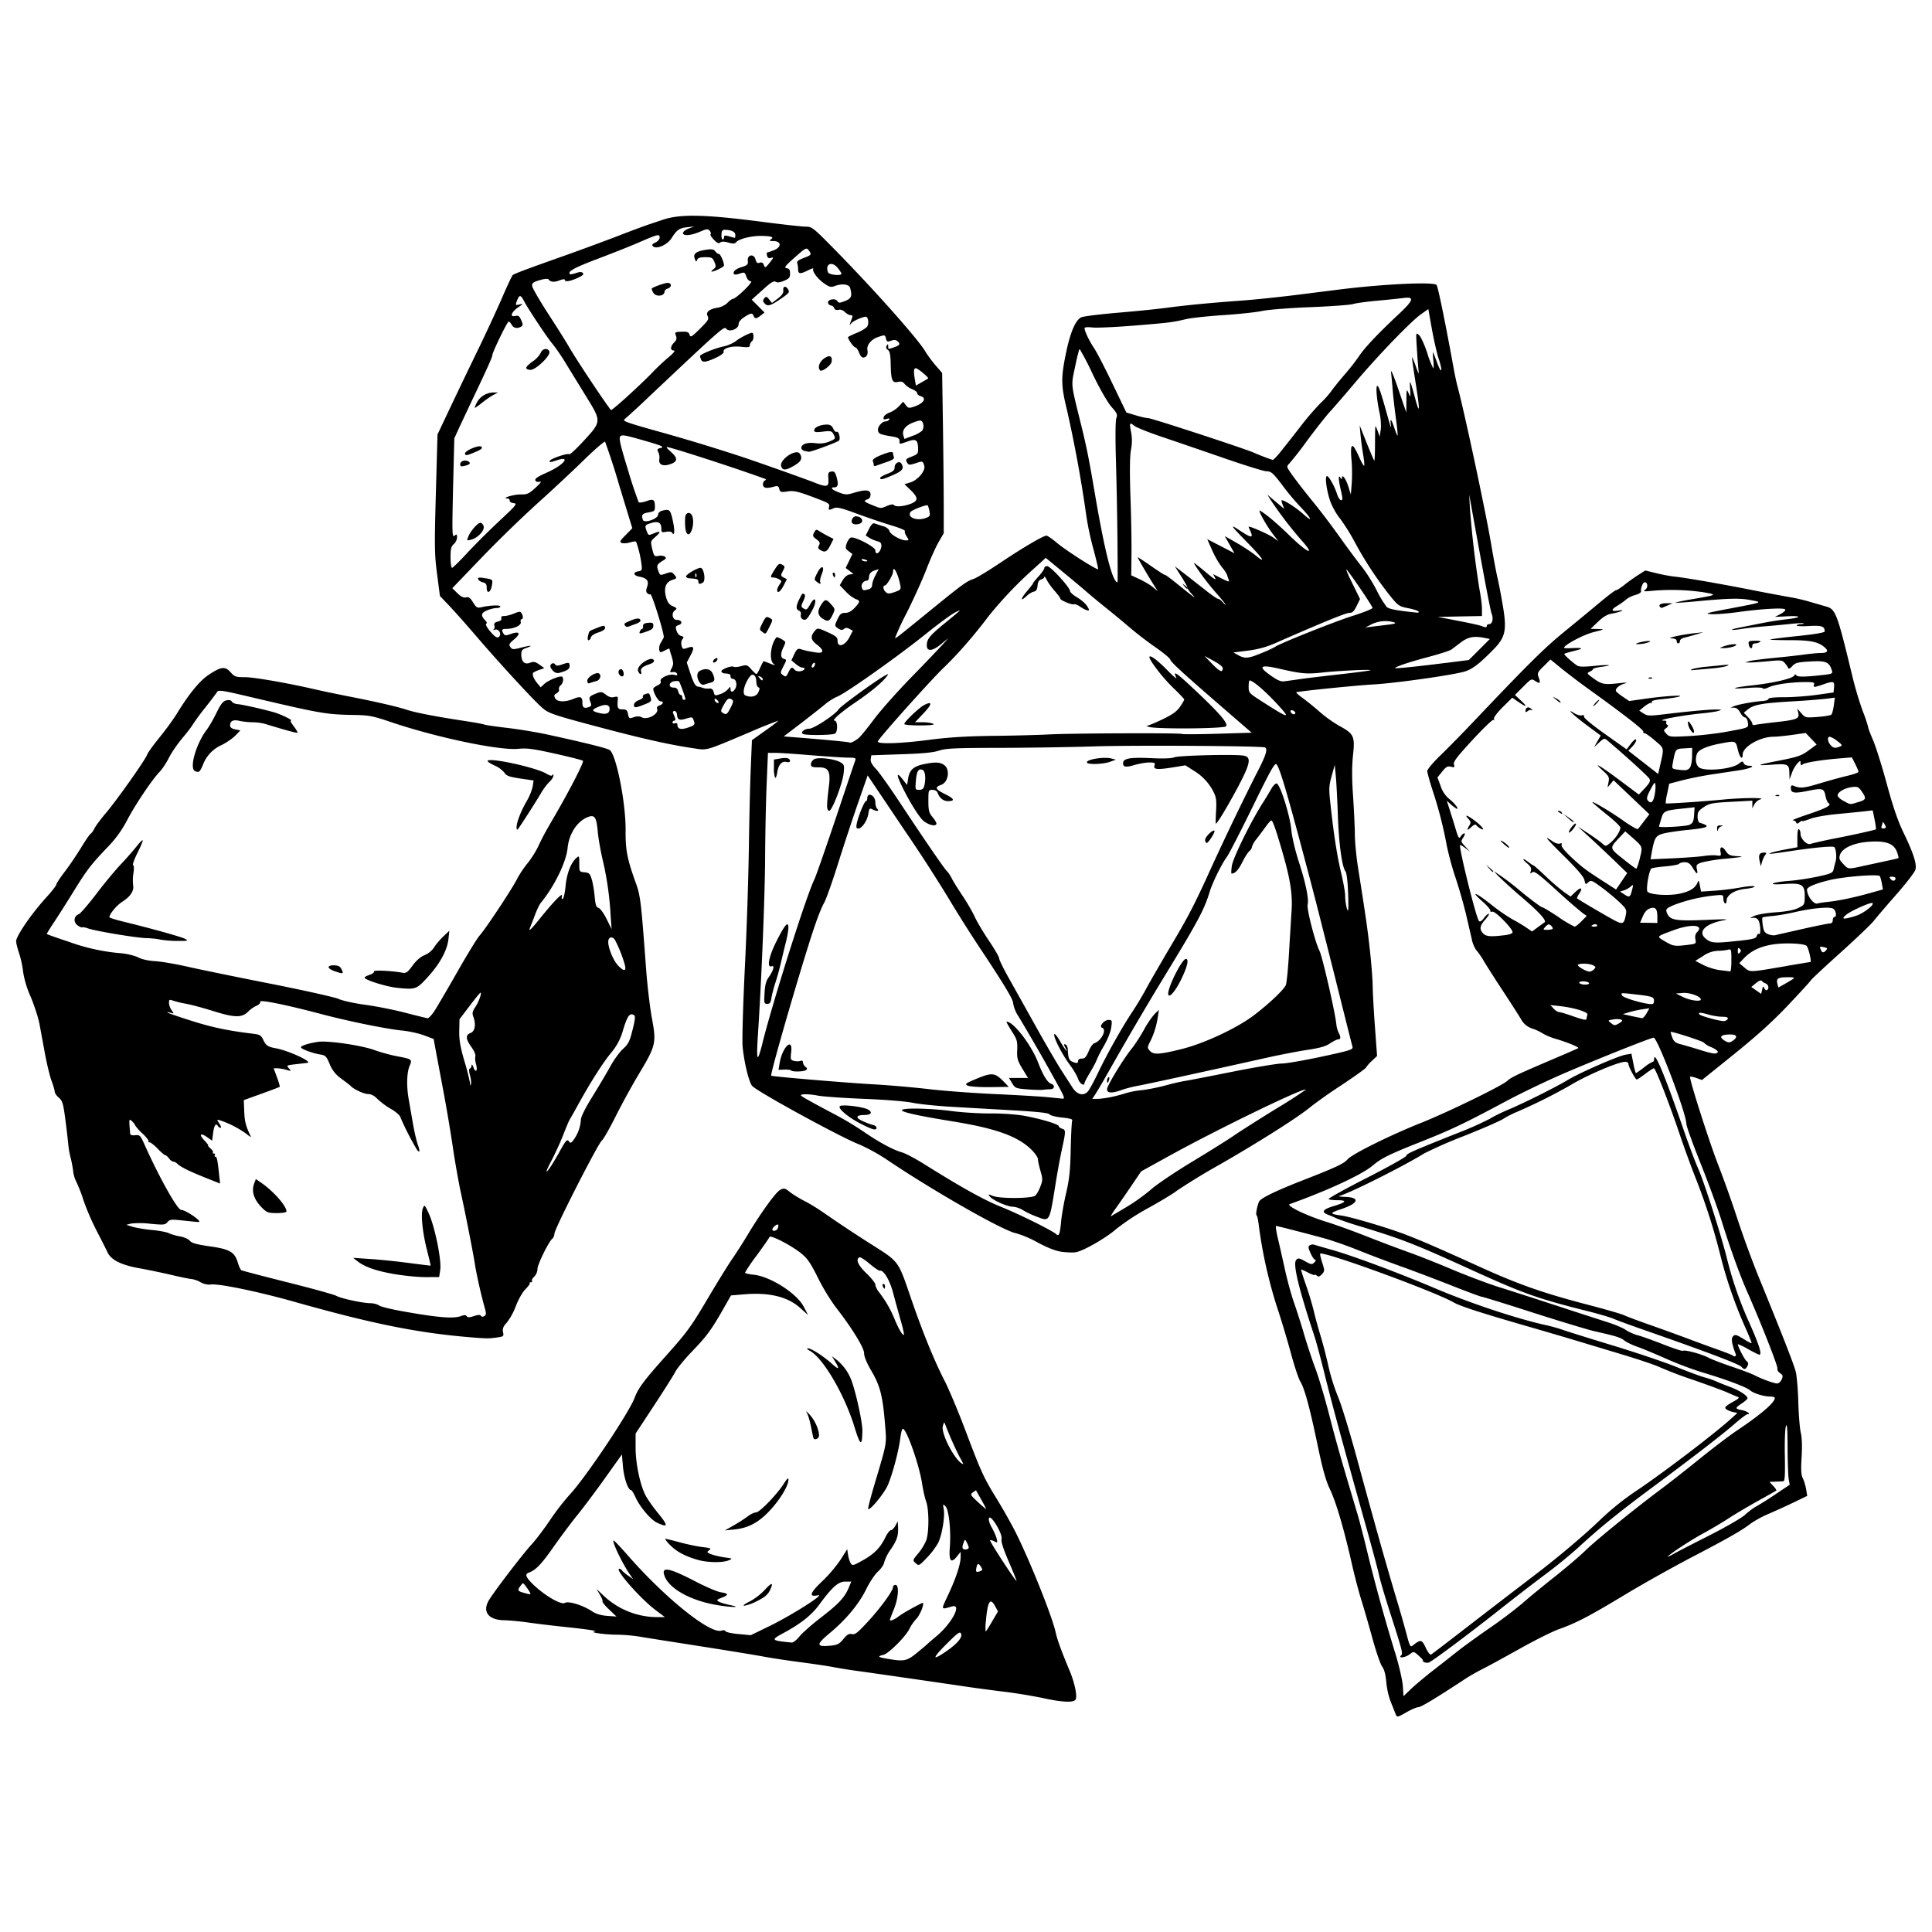<svg xmlns="http://www.w3.org/2000/svg" width="400" height="400" viewBox="0 0 375 375"><path d="M270.78 332.43c-.17-.44-.57-1.46-.9-2.26a15.3 15.3 0 0 1-.8-3.65c-.12-1.45-.4-2.48-.8-3.04-.35-.47-1.2-2.93-1.89-5.47-.7-2.54-1.66-5.88-2.15-7.42-.49-1.55-1.33-4.78-1.88-7.19-1.5-6.65-3.04-11.88-4.22-14.34-.78-1.62-1.41-3.86-2.34-8.3-1.55-7.46-2.58-11.27-3.41-12.61-.35-.57-1.2-3.13-1.88-5.69-.7-2.57-1.9-6.56-2.68-8.88a90.62 90.62 0 0 1-3.47-15.5c-.12-1.1-.32-2.08-.44-2.16-.23-.14.03-1.65.46-2.68.27-.65 3.24-2.1 8.59-4.18 6.27-2.45 7.91-3.21 8.6-4.04.84-1 8.26-4.68 14.21-7.05 5.04-2 15.63-7.15 16.71-8.12.86-.76 1.84-1.23 8.2-3.95 3.05-1.3 5.6-2.4 5.65-2.46.18-.18-1.92-1.05-4.17-1.74a12.1 12.1 0 0 1-2.65-1.06 9.51 9.51 0 0 0-2-.96 3.83 3.83 0 0 1-2.34-1.94c-.45-.75-1.98-3.14-3.4-5.3-1.42-2.15-3.1-4.78-3.73-5.83a15.09 15.09 0 0 0-1.56-2.26 6.02 6.02 0 0 1-.85-2.2l-1.11-4.79a101.2 101.2 0 0 0-2.02-7.03 58.36 58.36 0 0 1-1.7-6.24 79.28 79.28 0 0 0-2.7-10.54c-.6-1.84-1.08-3.6-1.08-3.9 0-.31 1.16-1.68 2.58-3.06 1.42-1.37 4.2-4.2 6.17-6.28 11.05-11.64 13.94-14.5 17.96-17.78 2.4-1.96 5.55-4.56 6.98-5.76 1.44-1.2 2.76-2.2 2.94-2.2.17 0 .9-.46 1.6-1.02.7-.56 1.91-1.43 2.68-1.92l1.4-.9 2.04.5c1.12.29 2.8.6 3.75.7 2.18.23 9.4 1.49 15.46 2.7 2.58.5 5.6 1.07 6.72 1.26 1.11.18 2.87.58 3.9.9l3.12.9c1.96.51 2.22 1.18 5.18 13.44a70.1 70.1 0 0 0 2.06 6.94 25.3 25.3 0 0 1 1.04 3.07c0 .2.42 1.32.94 2.5s1.72 5 2.67 8.49c1.22 4.5 2.16 7.23 3.24 9.46 1.92 3.96 2.61 6.08 2.33 7.2-.12.47-1.8 2.66-3.73 4.85-1.93 2.2-3.9 4.5-4.36 5.1-.46.6-3.36 3.37-6.43 6.14-3.07 2.76-5.7 5.21-5.82 5.44-.13.23-2.12 2.4-4.41 4.82-2.93 3.1-6.04 5.91-10.43 9.45l-6.26 5.04-1.07-.39c-.59-.21-1.14-.32-1.23-.23-.25.25 3.85 13.06 5.5 17.21a223 223 0 0 1 3.61 10.15 204.2 204.2 0 0 0 4.03 11.07c4.58 11.19 6.99 17.33 7.36 18.79.21.86.44 3.53.5 5.93.07 2.41.28 5.07.48 5.92.23.97.29 2.72.16 4.78-.15 2.46-.09 3.45.24 4.08.23.47.52 1.42.64 2.13l.21 1.28-2.44 1.18a148.4 148.4 0 0 1-4.9 2.24 21.03 21.03 0 0 0-3.6 1.93c-1.73 1.35-4.27 2.8-11.59 6.62-3.69 1.93-9.45 5.16-12.8 7.18-6.95 4.2-9.5 5.52-12.8 6.7-1.3.45-4.8 2.2-7.81 3.9-3.01 1.68-6.24 3.44-7.19 3.91-.94.47-2.42 1.31-3.28 1.88-5.76 3.78-8.56 5.47-9.06 5.47-.31 0-1.32.42-2.23.94-2 1.13-1.92 1.12-2.3.13zm7.5-8.29a401.3 401.3 0 0 0 4.56-3.58c.88-.71 3.69-2.75 6.25-4.53a89.39 89.39 0 0 0 6.39-4.81c.95-.86 3.62-3.06 5.93-4.89 2.31-1.82 5.12-4.21 6.24-5.3 2.03-2 9.83-8.33 14.94-12.13 1.48-1.1 4.8-3.71 7.38-5.8 2.58-2.08 5.81-4.53 7.19-5.45 4.67-3.13 7.33-5.42 7.33-6.3 0-.16-.38-.28-.85-.28-1.3 0-3.29-.62-3.99-1.23-.7-.62-4.73-2.13-9.37-3.5a71.4 71.4 0 0 1-7.02-2.67c-2.15-.95-4.65-2-5.56-2.3-.9-.32-2-.85-2.4-1.17-.77-.6-1.58-.86-5.79-1.8-1.28-.3-6.66-1.92-11.93-3.61-5.28-1.7-9.77-3.09-9.97-3.09-.2 0-2.98-1.03-6.17-2.3-3.2-1.25-7.5-2.88-9.56-3.61a270.4 270.4 0 0 1-8.03-3.04 84.38 84.38 0 0 0-6.4-2.28c-3.33-.92-9.5-2.51-9.76-2.51-.12 0 .02 1.02.31 2.27.3 1.24.93 4.02 1.4 6.16.47 2.15 1.28 5.1 1.8 6.55.51 1.46 1.39 4.2 1.94 6.1.55 1.89 1.53 4.85 2.17 6.56.65 1.72 1.86 5.8 2.7 9.06 1.36 5.27 2.2 8.24 5.43 19.06.46 1.54 1.37 5.06 2.02 7.8a349.27 349.27 0 0 0 5.41 19.53c.7 2.32 1.34 5.1 1.42 6.2l.13 1.98 1.45-1.4c.8-.76 2.78-2.42 4.41-3.69zm-1.9-1.55c-.24-.16-.33-.28-.2-.29.13 0-.22-.4-.77-.9-1.01-.9-1.02-.9-1.77-.32-.82.65-2.31.86-1.7.25.4-.4.31-.75-2.25-8.71-.91-2.84-1.81-5.9-2-6.8-.18-.91-1.2-4.7-2.24-8.44-4.5-16.02-6.94-24.96-8.27-30.37-.79-3.18-1.7-6.62-2.05-7.65-3.11-9.42-4.23-14.1-3.53-14.82.38-.4.6-.36 1.72.27 1.18.66 1.33.68 1.8.22.27-.28.35-.51.16-.51-.18 0-.59-.57-.9-1.27-.47-1.05-.5-1.32-.16-1.54.24-.14.58-.2.77-.14.18.06 1.86.55 3.73 1.08 4.07 1.17 12.8 4.43 19.9 7.44 6.8 2.88 15.8 5.87 21.37 7.1 1.03.22 2.5.63 3.28.91.77.28 5.09 1.63 9.59 3 4.5 1.36 10.08 3.24 12.4 4.17 2.31.94 4.82 1.87 5.55 2.06.74.2 1.77.55 2.29.79.51.23 1.73.72 2.7 1.08 1.81.66 3.39 1.69 3.39 2.2 0 .16-.5.6-1.1 1-1.36.88-1.36 1.05 0 1.3 1.02.2 1.85.8 1.09.8-.2 0-1.3.83-2.44 1.82-2.47 2.16-7.9 6.35-16.42 12.68-6.34 4.71-10 7.7-14.23 11.6a93.52 93.52 0 0 1-6.11 4.96 460.14 460.14 0 0 0-8.74 6.74c-6.05 4.79-13.24 10.16-13.92 10.4-.28.09-.7.04-.94-.11zm9.05-7.3c4.02-3.1 9.53-7.33 12.24-9.4 4.57-3.46 9.85-7.92 12.96-10.92a52.48 52.48 0 0 1 7.47-5.93c5.34-3.64 14.73-10.8 17.84-13.62l1.29-1.16-.82-.18a4.36 4.36 0 0 1-1.28-.5c-.53-.38-.33-.6 1.61-1.7.74-.41.9-.63.57-.74-.26-.09-1.17-.47-2.03-.86-.86-.38-3.84-1.48-6.63-2.44a81.78 81.78 0 0 1-6.4-2.43c-.74-.37-4-1.49-7.27-2.47l-9.06-2.73a967.5 967.5 0 0 0-8.74-2.57c-9.65-2.78-13.7-4.09-15-4.83-3.74-2.15-25.36-10.04-25.94-9.47-.06.07.12.85.4 1.73.5 1.54.49 1.65-.05 2.25-.44.48-.68.55-1 .28-.23-.19-.42-.25-.42-.14s-.56-.09-1.24-.43a10.5 10.5 0 0 0-1.37-.64c-.08 0 .32 1.3.88 2.9a61.41 61.41 0 0 1 1.58 5.23c.3 1.28.88 3.4 1.28 4.68a93.9 93.9 0 0 1 1.54 5.94 38.58 38.58 0 0 0 1.85 5.93c.58 1.29 2.2 6.56 3.61 11.72 1.4 5.15 2.87 10.5 3.26 11.87a787 787 0 0 0 4.52 15.77c.65 2.15 1.5 5.14 1.9 6.64.63 2.42.77 2.7 1.21 2.34 1.58-1.25 1.78-1.22 2.54.4.42.9.85 1.45 1.05 1.33.2-.11 3.63-2.74 7.65-5.85zm46.42-17.3c3.11-1.57 6.17-3.34 6.86-3.97.68-.63 1.67-1.36 2.19-1.63a59.8 59.8 0 0 0 3.7-2.34l2.78-1.86-.2-1.14c-.1-.63-.2-3.39-.21-6.14-.02-3.68-.11-4.75-.33-4.06-.17.52-.26 3.12-.2 5.78.06 3.7 0 4.85-.3 4.88-.22.02-.91.06-1.54.08l-1.15.04.73.78c.4.43.67.83.6.9-.07.07-1.6.93-3.4 1.93-1.81 1-4.41 2.53-5.79 3.42-1.37.9-3.62 2.23-5 2.97-2.29 1.24-6.12 3.73-6.86 4.47-.18.17.32-.04 1.09-.48.77-.43 3.93-2.07 7.03-3.62zm13.96-30.2c.3-.7.27-.86-.31-1.27-.37-.25-.6-.65-.5-.88.14-.38-3.2-8.88-5.92-15.03-1.42-3.24-3.25-8.3-4.9-13.59-.71-2.32-2.55-7.34-4.08-11.16-1.53-3.83-2.78-7.3-2.78-7.73 0-1.99-5.6-16.72-6.35-16.72-.5 0-10.65 4.04-17.23 6.86-3.27 1.4-8.4 3.86-11.4 5.46-8.23 4.4-10.6 5.52-16.4 7.83-6.46 2.57-7.77 3.22-9.53 4.7-2.11 1.76-8.67 4.8-16.08 7.46-.81.29 3.46 2.34 7.32 3.5 1.47.45 4.92 1.7 7.67 2.78a315.4 315.4 0 0 0 8.12 3.07c1.72.6 5.51 2.1 8.43 3.34 2.92 1.23 7.07 2.79 9.22 3.46 2.14.67 7.13 2.28 11.08 3.57 3.96 1.3 8.34 2.72 9.76 3.17 1.41.44 3.04 1.12 3.61 1.51.57.4 1.67.88 2.43 1.08.76.2 2.97 1 4.91 1.76s3.64 1.32 3.77 1.23c.4-.24 3.53.6 4.93 1.32.72.37 2.83 1.18 4.69 1.8 1.86.63 3.8 1.36 4.32 1.64 1.22.65 3.6 1.53 4.3 1.58.32.02.71-.3.92-.75zm-7.77-2.47c-.48-.55-6.63-2.88-19-7.2-2.58-.9-5.19-1.85-5.8-2.13-.62-.28-2.87-.94-5-1.48-9.7-2.43-12.45-3.4-22.15-7.81-11.53-5.25-13.62-6.07-21.7-8.55a62.35 62.35 0 0 1-5-1.67c-.35-.19-1.08-.5-1.62-.7-1.39-.52-1.03-1.05 1.16-1.7 2.4-.72 2.62-1.12.65-1.12-.86 0-1.63-.1-1.7-.23-.08-.13 3.28-1.99 7.47-4.13 4.2-2.14 7.62-4.06 7.62-4.27 0-.39 1.23-.93 9.84-4.36a64.74 64.74 0 0 0 6.43-2.85c.61-.4 2.23-1.2 3.6-1.77 3.14-1.33 9.14-4.33 11.37-5.68 2.25-1.38 9.83-4.7 11.3-4.95l1.15-.2.37 1.88c.2 1.04.43 1.89.5 1.89.08 0 .79-.5 1.57-1.1a7.7 7.7 0 0 1 1.7-1.1c.15 0 .27-.23.27-.53 0-1.84 2.11 3.24 5.8 13.97.98 2.84 2.2 6.07 2.7 7.19 1.12 2.49 4.16 11.9 5.54 17.18a72.06 72.06 0 0 0 4.57 13.15c1.83 4.16 2.36 5.9 1.8 5.9-.12 0-1.1-.49-2.2-1.09a10.7 10.7 0 0 0-1.97-.96c0 .46 1.26 2.92 1.67 3.26.38.31.43.56.19 1-.37.7-.63.73-1.13.16zm-1.14-2.5c-.79-2.04-.93-3.04-.5-3.46.38-.38.65-.32 1.96.5.83.52 1.56.9 1.62.84.06-.06-.53-1.51-1.3-3.22a85.71 85.71 0 0 1-4.83-14.12 119.08 119.08 0 0 0-4.82-14.93c-.81-2.06-2.16-5.76-2.99-8.22-2.05-6.09-4.7-12.86-5.01-12.86-.15 0-.91.49-1.7 1.1-.79.6-1.53 1.08-1.64 1.08-.27 0-1.62-2.53-1.62-3.04 0-.22-.26-.4-.57-.4-1.39 0-7.46 2.59-10.68 4.54a104.9 104.9 0 0 1-10.27 5.14c-.87.35-2.11.97-2.76 1.4-.64.42-4.05 1.9-7.57 3.3a87.22 87.22 0 0 0-7.81 3.42c-3.9 2.43-14.6 7.79-16.4 8.22-.34.09.08.17.94.2 3.12.08 2.84 1.22-.6 2.37-2.32.78-2.33.93-.03 1.25 1.99.28 9.18 2.42 12.65 3.76 3.18 1.23 6.18 2.54 14.65 6.38 7.3 3.3 12.04 4.95 20.58 7.18 3.32.86 6.48 1.78 7.03 2.03.55.26 2.76 1.09 4.9 1.84 2.15.75 5.31 1.9 7.03 2.54 1.72.65 4.44 1.65 6.05 2.22 1.62.58 3.01 1.12 3.1 1.22.34.34.75.15.59-.27zm-3.49-58.6c.11-.18-.43-.6-1.2-.94a4.48 4.48 0 0 1-1.51-.91c-.1-.25-6.24-2.24-6.42-2.07-.04.03.1.51.3 1.06.3.8.64 1.07 1.64 1.33.69.18 2.3.65 3.6 1.05 2.68.84 3.32.92 3.6.48zm3.04-2.3c.9-.68.64-1.13-.62-1.13-1.7.01-2.2.41-1.3 1.05.88.61 1.2.62 1.92.08zm-21.75-4a3.24 3.24 0 0 0-1.53-.05c-1.13.18-1.13.19-.46.72.61.5.73.5 1.53.05.61-.36.75-.56.46-.73zm20.66-.18c.09-.26-.26-.39-1.1-.39-.67 0-1.9-.2-2.74-.45-1.43-.43-2.06-.42-1.61.03.33.32 4.08 1.33 4.72 1.26.33-.03.66-.23.73-.45zm-27.4-.05c0-.16.07-.48.16-.73.2-.51-2.47-1.35-5.37-1.68l-1.82-.2.6.66c.32.37.81.69 1.08.7.28.02 1.42.35 2.53.75 2.33.81 2.81.9 2.81.5zm11.64-1l.55-.99-1.33.2c-.74.1-1.9.36-2.59.56l-1.25.38 1.72.38c.94.2 1.86.39 2.03.4.17.03.56-.4.87-.94zm1.42-2.66c-.11-.59-.62-.7-4.86-1.16-1.49-.16-1.6-.12-1.3.36.37.6 5.56 1.98 6 1.6.15-.12.22-.48.16-.8zm9.1-.04c0-.59-2.12-1.36-3.45-1.26l-1.38.11 1.4.69c1.37.67 3.44.94 3.44.46zm12.33-2.18c.13.3.36.46.52.37.47-.3.3-1.08-.27-1.3a1.8 1.8 0 0 1-.75-.5c-.12-.18-.59 0-1.12.44l-.91.75.96.67.96.67.19-.82c.15-.7.22-.74.42-.28zm5.54-1.77c.43-.3.22-.37-1.17-.36-1.76.02-2.1.27-1.8 1.37l.16.63 1.14-.64c.63-.35 1.38-.8 1.67-1zm-39.57.75c-.1-.17-.61-.31-1.13-.31-.54 0-.85.13-.74.31.1.17.61.32 1.13.32.54 0 .85-.14.74-.32zm.97-2.64c.4-.4.37-.5-.16-.78-.7-.37-2.62-.44-2.95-.1-.24.23 1.57 1.3 2.24 1.32.23.01.62-.19.87-.44zm26.67-1.77c0-2.15-.02-2.21-.7-2.03-.39.1-1.27.2-1.95.2a5.4 5.4 0 0 0-2.8.98l-1.55.97 1.55.8c.85.45 2.32.9 3.27 1.01.94.11 1.82.23 1.95.25.13.03.23-.95.23-2.18zm10.76 1.1c2.4-.4 4.46-.75 4.57-.75.3 0-.4-2.93-.76-3.17-.65-.45-4.24-.59-6.45-.25-2.5.38-4.3 1.23-5.72 2.73l-.87.92 1 .84c1.13.95.89.96 8.23-.31zm-9.13-3.3c-.3-.3-.38-.22-.38.37s.08.66.38.37c.29-.3.29-.46 0-.75zm16.77.25c.28-.35.2-.46-.43-.58-.88-.17-.87-.18-.6.51.23.61.56.63 1.03.07zm-26.88-1.03c1.63-.2 1.67-.22 1.5-1.08-.12-.57-.01-1.04.3-1.36 1.47-1.46-1.1-1.69-4.56-.4-3.4 1.26-3.34 1.17-1.65 2.16 1.6.95 1.88.99 4.41.68zm9.85-.78c2.84-.31 3.43-.47 3.55-.94.08-.3.27-.49.43-.4.43.28.3-2.14-.15-2.73-.26-.35-.67-.48-1.16-.38-.51.11-.4 0 .33-.36.65-.3 2.37-.6 4.22-.73 2.1-.15 3.53-.42 4.37-.83 1.2-.58 1.25-.67 1.28-2.14.04-2.4-.5-2.76-3.87-2.53-1.72.12-2.56.08-2.28-.1.23-.17 1.64-.4 3.12-.5 1.48-.11 4-.5 5.58-.84 2.66-.59 2.9-.7 3.07-1.47.1-.46.27-1.12.37-1.46.24-.8.1-2.42-.25-2.78-.25-.26-3.69.05-8.58.78-3.95.59-4.42.63-3.75.34.35-.15 1.65-.45 2.9-.68l2.26-.42v-1.84c0-1.15.11-1.77.31-1.65.17.1.31.53.31.95 0 .88 1.2 2.11 1.87 1.91.86-.25 3.26-.79 5-1.12 3.27-.63 7.61-1.6 7.74-1.72.07-.07-.04-.93-.24-1.9l-.37-1.79-1.61.19c-.89.1-3.28.34-5.33.53-2.14.2-4.35.6-5.23.94-.83.33-1.52.51-1.52.4 0-.1-.23.01-.51.25-.41.33-.55.34-.66.03-.07-.21-.36-.4-.65-.4-.28 0 1.06-.54 3-1.18 3.58-1.2 4.6-1.76 3.93-2.18-.2-.12-.46-.74-.58-1.37-.28-1.48-.58-1.57-3.42-.99-2.65.54-3.3.44-3.3-.54 0-.51.13-.61.55-.44 1.25.53 1.96.46 5.08-.48 1.8-.54 4.23-1.21 5.39-1.48 1.16-.27 2.1-.61 2.1-.76 0-.15-.28-.84-.64-1.54l-.64-1.26-2.4.2c-3.49.28-6.72.81-7.17 1.17-.28.23-.39.16-.39-.26 0-.54-.03-.54-.61.04a6.2 6.2 0 0 0-1.07 1.87l-.46 1.25-.03-1.1c-.04-1.87-.24-1.97-3.34-1.76-3.42.23-3.16.1 1.68-.85 3.28-.65 4.04-.92 5.38-1.9l1.57-1.16-1.06-1.12-1.06-1.12-2.6.37c-1.44.2-3.07.36-3.64.36-2.61 0-6 1.95-6 3.45 0 1.17-.57.6-.94-.95-.42-1.77-.38-1.76-3.59-1.14-2.45.47-4.04 1.18-4.33 1.93-.43 1.1-.2 2.32.5 2.73 1.3.75 6.29.25 7.57-.76.7-.54.81-.56.98-.13.1.27.55.5 1 .5 1.5 0 .26.56-1.97.9l-5.31.8a67.4 67.4 0 0 0-5.65 1.13l-2.52.66-.38 1.88a9.4 9.4 0 0 0-.3 1.94c.16.1 7.51-.38 11.2-.75 3.69-.36 8.42-.39 7.18-.04-.43.12-.96.56-1.17.98l-.39.77v-1.49l-4.11.22c-3.67.2-4.23.3-5.3 1.02-1.02.67-1.22.98-1.22 1.86 0 .59.18 1.12.4 1.18 2.29.69 1.79.99-2.31 1.4-1.82.17-3.95.5-4.73.7-1.5.4-1.73.78-2.28 3.8l-.21 1.2 4.46-.2c2.46-.12 5.13-.32 5.95-.45.82-.13 1.9-.17 2.4-.1.85.12.92.07.78-.64-.21-1.13.32-1.25 1.01-.21.53.78.83.91 2.33 1 1.37.06.92.16-2.18.47a31.6 31.6 0 0 0-4.92.77c-.9.34-1 .5-.84 1.26.26 1.15.02 1.09-.8-.23-.51-.84-.88-1.1-1.56-1.1-.5 0-.98.14-1.08.3-.1.16-1.28.38-2.63.5-1.35.12-2.59.3-2.74.41-.49.35-1.12 4.15-.76 4.52.6.6 4.12.82 6.21.38 2-.42 3.08-1.1 3.5-2.19.18-.5.26-.38.44.58l.23 1.2 2.55-.17a52 52 0 0 0 5.06-.62c1.37-.26 2.62-.35 2.77-.21.14.13-.63.34-1.72.46-2.2.23-3.7 1.19-3.7 2.35 0 .36-.15.57-.32.46-.17-.1-.31-.53-.31-.94 0-.71-.07-.74-1.64-.59a31.4 31.4 0 0 0-7.96 1.86c-1.48.66-1.61.8-1.38 1.45.56 1.53 1.58 1.71 8.17 1.42 3.25-.14 4.06-.11 2.88.1-3.48.62-5.08 2.18-3.58 3.48 1.1.97 1.7 1.02 6.44.5zm4.12-15.48c-.27-1.2-.05-1.65.82-1.65.52 0 .57.08.27.45-.2.25-.48.84-.62 1.33l-.24.88-.23-1.01zm-8.26-6.26c-.03-.54.12-.7.66-.66.5.02.55.07.18.17-.3.08-.6.38-.67.67-.1.37-.15.32-.17-.18zm11.46-6.54c.22-.09.5-.07.6.03.1.1-.08.18-.41.16-.37-.01-.44-.09-.2-.19zm-52.8 27.2c1.04-.13 1.64-.35 1.64-.61 0-.71-3.43-4.18-3.94-3.98-.26.1-.42.02-.37-.18.05-.2-.61-.97-1.47-1.73-2.55-2.24-1.44-1.9 1.57.49a35.8 35.8 0 0 0 4.2 2.92c.77.4 1.95 1.1 2.6 1.54l1.19.81 1.15-.85c.64-.46 1.2-.88 1.26-.91.5-.31-.92-1.9-4.42-4.9a94.63 94.63 0 0 1-4.74-4.3l-.63-.72 1.1.74c1.08.74 2.55 1.85 3.42 2.59 2.03 1.72 4.6 3.66 4.85 3.66.18 0 1.58.85 3.13 1.88a21.22 21.22 0 0 0 3.14 1.87c.18 0 .78-.47 1.34-1.05l1.02-1.04-.72-.48a106 106 0 0 1-5.07-4.41c-3.63-3.3-4.41-3.89-4.8-3.56-.4.32-.44.28-.26-.28.16-.5-.02-.86-.76-1.48-1.12-.95-.84-1.1.33-.2.43.34.85.62.94.62.1 0 1.22 1 2.5 2.22a40.69 40.69 0 0 0 3.52 3.01l1.18.81.92-.88c1.09-1.04 1.53-.87.76.3-.3.45-.48.87-.42.93.32.3 6.61 3.98 7.61 4.45 1.3.62 1.54.45 1.87-1.34.17-.92.04-1.15-1.4-2.5-.87-.81-2.43-2.1-3.47-2.85-1.75-1.28-1.92-1.34-2.44-.87-.52.47-.57.44-.74-.43-.13-.64-1.36-2.08-4.03-4.72-3.63-3.6-4-4.1-2.07-2.75.46.31 1.06.48 1.33.38.36-.14.45-.06.33.26-.1.29.58 1.16 1.9 2.39 2.07 1.95 2.86 2.53 6.63 4.95l2.05 1.32 1.08-1.6 1.08-1.6-2.3-2.23a311.65 311.65 0 0 0-4.8-4.52l-2.5-2.29 2.03 1.33c1.11.73 2.33 1.61 2.71 1.95.69.62.69.62 1.6-.12.97-.8 1.93-2.25 1.93-2.94 0-.23-1.09-1.3-2.42-2.36a68.68 68.68 0 0 1-2.89-2.42c-.83-.83 3.2 1.53 5.9 3.44 1.44 1.03 2.71 1.75 2.83 1.6.12-.13.67-.83 1.21-1.55l1-1.3-3.47-3.3-3.48-3.3-.58.7-.59.69.2-1.05c.18-.94.06-1.16-1.18-2.28-2.05-1.84-.48-.93 3.51 2.06l3.55 2.65 1.18-1.25c.93-1 1.1-1.37.87-1.82-.24-.45-4.62-4.44-8.22-7.48-.5-.42-.65-.38-1.54.45l-.99.91.65-1.13.65-1.13-2.59-1.92c-2.67-1.98-4.35-3.58-2.55-2.42.5.31 1.15.5 1.46.42.37-.1.52-.01.43.23-.1.23 1.6 1.63 4.06 3.38l4.22 2.99.85-1.13c.52-.67.91-.96 1-.73.06.22-.25.79-.7 1.26l-.83.86 2.9 2.26 2.9 2.26.34-1.5c.84-3.74.91-3.37-1-5.02-.96-.82-1.87-1.46-2.03-1.41-.15.04-.24-.1-.2-.3.08-.34-3.78-3.34-10.55-8.21-1.68-1.2-4.04-3-5.26-3.98l-2.21-1.8-1.31 1.3c-1.14 1.1-1.27 1.38-1.02 2.04.47 1.23.34 1.45-.54.88-.82-.54-.82-.54-2.42 1.06l-1.6 1.6 1.02.95c1.59 1.48 1.32 1.56-.65.2l-.89-.62-1.85 1.83c-1.02 1.02-1.78 2.02-1.7 2.25.1.22.04.33-.12.23s-1.99 1.67-4.07 3.92c-3.03 3.28-3.74 4.22-3.58 4.73.18.56.1.62-.58.44-.65-.16-.95 0-1.7.94l-.92 1.14.63 1.7a5.46 5.46 0 0 0 1.68 2.5c1.09.83 2.12 2.27 1.29 1.8a8.58 8.58 0 0 1-1.1-.86l-.69-.62.49 1.52c.27.84.8 2.53 1.17 3.77.6 2 .72 2.18 1.05 1.64.2-.33.52-.6.7-.6.17 0 .08.35-.2.79-.51.77-.5.82.38 1.77l.9.98-.9-.68c-.5-.38-.95-.65-1-.6-.33.32 3.12 14.22 3.66 14.76.2.2.52.02.94-.55.35-.47.77-.86.95-.86.17 0-.12.5-.65 1.1-1.1 1.25-1.2 1.88-.45 2.7.55.61 1.43.7 4.09.37zm-2.92-13l-.6-.7.7.59c.67.56.85.8.6.8-.06 0-.38-.3-.7-.7zm2.78-4.79c-.64-.58-.7-.71-.23-.48.65.31 1.62 1.28 1.28 1.28-.1 0-.57-.36-1.05-.8zm12.72-2.2c-.02-.47 1.13-1.89 1.35-1.67.1.1-.17.59-.58 1.1-.42.5-.77.76-.77.56zm-19.69-.54c0-.12.17-.48.38-.82.3-.5.27-.71-.2-1.24-.87-.96-.26-.78 1.26.37 1.45 1.1 2.15 2.07 1.07 1.5-.33-.19-.7-.48-.8-.66-.14-.22-.49-.08-.96.36-.41.4-.75.61-.75.5zm19.46-2.26l-.88-.8 1.02.7c.56.4 1.01.76 1.01.8 0 .26-.34.04-1.15-.7zm-1.66-1.07c-.28-.18-.32-.3-.1-.3.21 0 .47.13.57.3.24.39.13.39-.47 0zm-6.55-19.56c.01-.8.51-1.05 1.1-.56.34.27.43.4.2.28-.21-.11-.6-.03-.85.17-.25.21-.45.26-.45.1zm13.58-1.68c.31-.34.64-.62.72-.62.09 0-.1.28-.4.62-.32.34-.64.63-.73.63-.08 0 .1-.29.41-.63zm-7.65-.65c-.67-.55-.69-.6-.1-.3.38.18.78.47.88.64.28.46.1.37-.78-.34zm47.87 44.52c2.61-.59 5-1.07 5.3-1.07.34 0 .55-.24.55-.63 0-.34.14-.62.31-.62.48 0 .37-1.13-.16-1.57-.58-.48-3.9-.2-7.5.62-1.37.32-3.31.66-4.32.75-1 .08-1.9.22-1.97.3-.08.08-.06.77.06 1.53.16 1.12.37 1.45 1.04 1.71.45.18 1.08.27 1.38.19.3-.08 2.7-.62 5.3-1.21zm-48.5-.1c0-.15-.19-.43-.42-.62-.32-.27-.55-.2-.98.27-.55.61-.55.62.42.62.54 0 .98-.12.98-.27zm8.6-.65c-.1-.16-.39-.22-.64-.12-.65.25-.57.42.18.42.36 0 .56-.13.46-.3zm11.7-1.54c0-1.63-.36-2.05-1.42-1.7-.6.2-1.04.7-1.4 1.54l-.53 1.24 1.68.02 1.68.03-.01-1.13zm38.46-.23c1.5-.46 3.69-2.12 3.3-2.5-.25-.25-4.1 1.45-5.06 2.24-1.13.92-.65 1 1.76.26zm-5.16-2.76c2.07-.22 5.18-.89 8.35-1.79l2.14-.6-.21-1.15a6.76 6.76 0 0 0-.39-1.43c-.27-.43-6.8.07-9.7.75-2.68.63-4.44 1.36-4.44 1.85 0 1.23 1.33 2.98 2.05 2.7.2-.07 1.18-.22 2.2-.33zm-38.15-2.5c.2-.88.19-.9-.35-.43-.32.28-.9.6-1.31.73l-.74.22.89.59c.97.63 1.11.53 1.5-1.11zm51.08-2.06c0-.16-.3-.3-.66-.3-.56 0-.6.08-.28.47.39.47.94.37.94-.17zm-49.63-3.89c.57-2.26.6-2.2-1.5-4.05l-1.33-1.16-1.13 1.2c-1.95 2.07-1.96 2.03.7 4.14 1.3 1.05 2.46 1.9 2.57 1.9.1 0 .42-.91.7-2.03zm43.85 1.4l4.53-.98c.94-.2 1.77-.4 1.82-.44.06-.05-.07-.58-.28-1.18-.6-1.62-2.09-2.2-5.23-2.01-3.02.17-5.36 1.18-5.82 2.51-.25.73-.16 1 .6 1.8 1.06 1.1.8 1.08 4.38.3zm3.9-7.4c0-.3-.6-1.25-.61-.97 0 .11-.1.43-.2.7-.12.33-.02.5.31.5.28 0 .5-.11.5-.24zm-38.1-.49c.65-.32.8-.66.88-1.9l.1-1.5-2.02.22c-3.87.41-4 .47-4.46 2.03-.23.77-.43 1.43-.43 1.48-.01.28 5.3-.01 5.93-.33zm32.8-4.41c1.52-.47 1.58-.7.56-2.15-.58-.81-.8-.9-1.87-.75-1.42.19-2.75.97-2.75 1.62 0 .25.52.73 1.17 1.07 1.41.75 1.18.73 2.89.2zm-39.59-1.3c.14-.68.22-1.58.17-2-.08-.69-.2-.57-.97.88-.7 1.33-.8 1.75-.5 2.12.58.69 1.02.35 1.3-1zm6.83-5.34c.24-.28.44-1.26.45-2.2l.02-1.68-1.56.1c-1.7.1-1.68.07-2.19 2.8-.2 1.08-.16 1.15.65 1.28 1.76.26 2.21.21 2.63-.3zm29.14-4.13c.54-.21.49-.32-.5-1.07a4.49 4.49 0 0 0-1.46-.84c-.53 0-.44.96.16 1.62.55.6.86.66 1.8.29zm-22.04-2.87c4.48-.82 4.33-.75 4.17-1.85-.07-.52-.33-.94-.56-.94-.23 0-.64-.42-.91-.93-.31-.6-.73-.95-1.18-.96l-.7-.02.69-.28c.84-.34 3.91-.9 5.48-.99.65-.04 1.18-.22 1.18-.4 0-.22 1.08-.34 3.04-.34 1.68 0 4.52-.2 6.33-.46l3.27-.46.1-1.01c.12-1.18-.15-1.25-2.13-.55-.73.26-1.46.47-1.63.47-.17 0-.23-.21-.13-.47.15-.39-.16-.47-1.76-.46-2.8.02-5.97.47-7.07 1.03-.54.27-1.03.35-1.13.18-.1-.16-1.3-.2-2.82-.08-3.83.3-3.23-.06.88-.5 4.03-.45 7.68-1.3 8.03-1.87.18-.29.3-.3.46-.05.21.34 2.05.29 5.74-.16 1.19-.15 1.31-.24 1.13-.82-.52-1.65-1.14-1.9-4.19-1.73-2.48.14-2.91.26-3.49.9-.4.46-.71.6-.79.39-.07-.2-.37-.64-.66-.98-.49-.56-.76-.6-3.19-.36-1.46.14-3.07.25-3.59.25l-.93-.01.82-.25c.45-.14 2.56-.41 4.69-.62 2.12-.2 4.8-.5 5.95-.66 1.15-.16 2.58-.3 3.18-.3 1.31 0 1.62-.36.88-1.03-1.26-1.14-2.76-1.46-6.82-1.46-2.18 0-3.9-.06-3.84-.13.08-.07 2.49-.38 5.37-.68 3.23-.33 5.22-.67 5.22-.88-.01-1.02-.55-1.2-3.07-1.06-1.38.08-2.44.03-2.36-.12.1-.14.46-.25.82-.25.36 0 .6-.07.51-.15-.08-.09-1.33-.02-2.78.14-1.45.15-3.7.36-5 .46-1.29.1-3.18.32-4.19.48-2.32.38-2.66.17-.42-.26l4.16-.83a63.3 63.3 0 0 1 4.77-.76c3.1-.34 3.3-.74.3-.6l-2.41.12 1.1-.56c.6-.32 1.02-.7.91-.88-.23-.38-4.6-.13-9.35.53-1.9.26-4.14.43-5 .38-1.37-.1-.98-.22 3.12-1 7.15-1.36 6.91-1.27 4.48-1.74-2.12-.4-4.17-.35-10.85.28-1.96.18-3.6.29-3.67.23-.06-.06 1.33-.36 3.1-.66 5.04-.86 5.07-.88 2.26-1.37a43.03 43.03 0 0 0-9.96-.27c-1.57.16-1.76.12-1.28-.23.56-.41.47-1.44-.13-1.44-.34 0-.82 1.2-.7 1.78.03.21-.48.53-1.13.7-.66.18-1.47.58-1.8.9-.34.3-1.08.83-1.63 1.16-1.35.8-1.29 1.2.15.97.84-.13 1-.1.55.1-.35.16-1.17.38-1.84.49-.84.13-1.65.61-2.65 1.57l-1.45 1.38 1.4.03c1.4.04 1.38.05-.9.63-1.96.51-5.65 2.48-5.65 3.02 0 .08.6.1 1.33.07 2.36-.13 2.62.05.72.51-1.02.25-1.92.51-2 .59-.12.13 1.27 1.41 2.45 2.25.4.28 1.25.3 3.3.1 2.97-.31 4.06-.17 1.42.18-.88.11-1.6.31-1.6.43 0 .13-.29.36-.65.52-.6.27-.54.36.82 1.34 1.56 1.12 2.03 1.2 4.99.87 1.44-.16 1.65-.14.9.1-1.07.33-1.84 1.06-1.57 1.49.1.15.7.64 1.35 1.08l1.19.8 2.81-.4c3.73-.55 8.13-.84 6.87-.46-.51.16-1.95.37-3.2.49-1.23.1-2.17.32-2.08.47.09.15-.02.28-.24.28-.23 0-.82.34-1.31.75l-.9.74.82.54c.74.48 1.14.5 3.71.2 4.8-.59 9.25-1 10.47-.96 1.08.02 1.1.04.33.28-.45.13-1.86.34-3.12.46-4.05.39-9.4 1.42-7.32 1.42.3 0 .46.13.36.29-.1.16-.02.39.18.51.26.16.2.35-.2.65-.55.4-.55.44.03 1.08.57.64.77.66 4.46.46 2.12-.12 5.35-.49 7.18-.83zm-6.92-.3a2.94 2.94 0 0 1-.53-1.39c0-.51.13-.44.66.38.77 1.2.65 2.13-.13 1.01zm-8.08-10.2c.22-.09.49-.08.6.03.1.1-.09.17-.42.16-.36-.01-.43-.09-.18-.19zm8.39-1.65c.37-.16 1.57-.37 2.65-.47l3.38-.33c1.1-.1 1.25-.07.7.16-.4.17-1.66.38-2.81.48l-3.36.3c-.95.1-1.08.07-.56-.14zm5.87-4.35c1.1-.43 2.66-.65 2.66-.38 0 .3-1.56.67-2.62.64-.64-.02-.64-.03-.04-.26zm5.1-.43c-.13-.66-.03-.72 1.23-.74.86-.02 1.22.07.96.24-.23.14-.66.27-.96.27-.3 0-.55.21-.55.47 0 .74-.53.55-.69-.24zm-21.8-.2c.67-.36 2.96-.68 2.62-.37a4.8 4.8 0 0 1-1.69.44c-.77.1-1.2.06-.94-.07zm7.8-.5c0-.3-.33-.48-1.01-.5-1.16-.04 1.97-.74 4.6-1.02l1.57-.17-1.4.43c-.78.23-1.8.51-2.27.62-.48.1-.86.4-.86.65 0 .26-.14.46-.31.46-.18 0-.32-.2-.32-.47zm-3.22-6.6c-.4-.4.17-.74 1.29-.72h1.15l-1.05.46c-1.22.53-1.13.52-1.39.26zm22.43 22.36c4.16-.46 4.66-.67 4.39-1.8l-.2-.84.79.9c.78.9.84.9 3.18.73 1.31-.1 2.5-.3 2.65-.45.15-.14.37-.95.48-1.78l.2-1.52-1.52.2a146 146 0 0 1-6.84.53c-5.76.33-7.4.64-8.56 1.58l-.76.62.83.86c.46.48.83 1.04.83 1.26 0 .23.24.33.55.24.3-.08 2.1-.32 3.98-.53zm-142.1 189.45c-1.9-.4-5.2-.96-7.35-1.22-2.14-.26-5.38-.69-7.18-.95-6.77-1-18.69-2.72-21.61-3.12a99.46 99.46 0 0 1-4.69-.75c-.9-.18-3.83-.62-6.5-.97-2.66-.35-5.89-.84-7.18-1.1-1.29-.24-6.84-1.15-12.33-2.01-5.5-.86-10.84-1.7-11.87-1.88a32.85 32.85 0 0 0-4.22-.33c-2.35-.02-5.4-.47-4.21-.62.76-.1-1.4-.43-5.94-.9-1.89-.2-4.95-.56-6.8-.82a50.35 50.35 0 0 0-4.67-.46c-3.14 0-4.44-1.61-3.12-3.86.98-1.66 6.52-8.92 8.21-10.75.87-.94 2.53-3.13 3.7-4.87a47.57 47.57 0 0 1 3.77-4.88c2.99-3.16 11.55-15.93 12.63-18.84.68-1.83 1.81-3.35 5.99-8.03 4.32-4.84 4.9-5.65 8.41-11.58 1.67-2.82 3.7-6.11 4.53-7.32.83-1.2 2.18-3.31 3-4.69 2.6-4.32 5.47-8.28 6.32-8.72.74-.39.9-.35 1.9.44.61.48 1.88 1.25 2.82 1.73.95.47 2.62 1.5 3.73 2.28a260.4 260.4 0 0 0 9.99 6.6c4.51 2.88 4.52 2.9 6.76 9.46 2.32 6.81 4.6 12.44 6.68 16.5.84 1.63 2.67 5.98 4.06 9.67 3.15 8.32 3.46 9 6.17 13.43 1.21 1.98 2.83 4.86 3.6 6.4 2.78 5.55 7.06 16.26 7.73 19.29.32 1.48 1.07 3.56 2.75 7.58.94 2.26 1.47 4.72 1.17 5.49-.27.7-2.45.62-6.26-.2zm-24.61-8.78c.99-.8 1.87-1.54 1.96-1.64.09-.1.95-.85 1.92-1.66 2.96-2.49 4.94-6.28 3-5.74-2.29.64-2.22.84-.73-2.35 1.53-3.3 2.37-5.86 2.37-7.28v-.96l-.73.91c-1.14 1.43-1.58.86-1.37-1.8.25-3.22-.18-7.3-.85-7.95-.5-.5-.52-.46-.33.57.26 1.47-.35 5.1-1.12 6.6a15.3 15.3 0 0 1-2.17 2.84c-1.5 1.56-1.55 1.58-2.16 1.03-.62-.56-.62-.57.58-2 .66-.8 1.36-2 1.55-2.7.49-1.74.44-5.84-.09-7.25-.24-.65-.59-2.2-.78-3.43-.55-3.65-3.03-10.71-3.76-10.71-.14 0-.36.8-.48 1.8-.3 2.5-1.56 7.19-2.46 9.22-.7 1.57-3.44 4.9-3.78 4.56-.08-.08.42-2.04 1.1-4.35 2.62-8.8 2.5-8.1 2.17-12.14-.44-5.43-.95-7.43-2.61-10.26-.93-1.58-1.45-2.84-1.45-3.5 0-1.07-2.4-4.95-5.61-9.07a41.28 41.28 0 0 1-3.37-5.6c-1.47-2.94-2.04-3.76-3.33-4.78-1.96-1.55-5.9-3.56-6.05-3.1-.06.19-1.16 1.77-2.43 3.51a33.78 33.78 0 0 0-2.32 3.4c0 .14.7.31 1.58.4 3.25.3 8.44 3.59 9.8 6.2l.87 1.65-1.58-1.42c-2.38-2.14-6-3.02-10.76-2.62l-2.64.22-1.36 2.4c-2.39 4.21-3.3 5.46-6.06 8.33-1.5 1.55-3 3.37-3.36 4.06-.35.69-2.24 3.67-4.19 6.64l-3.54 5.38V281c0 3.05.85 7.13 1.91 9.22.37.73 1.51 2.34 2.53 3.59 1.94 2.37 1.87 2.77-.29 1.74-1.26-.6-3.35-3.09-4.21-5.02-.33-.73-.71-1.33-.86-1.33-.55 0-1.36-2.4-1.54-4.6l-.2-2.29-3.28 4.6c-1.8 2.53-4.2 5.73-5.33 7.12-1.13 1.38-3.2 4.16-4.62 6.17-2.4 3.43-3.48 4.55-4.8 5.03-.88.31-.65.92.93 2.43 2.23 2.12 5.34 3.9 6.04 3.46.68-.42 3.55.47 5.28 1.64.74.5 1.7.78 2.91.88l1.82.13-1.45-1.38c-.8-.76-1.36-1.47-1.27-1.56.1-.1-.13-.68-.5-1.3l-.66-1.12 1.53 1.45a15.26 15.26 0 0 0 9.9 4.02h1.84l-1.82-1.38c-2.96-2.22-8.02-8-7.02-8 .17 0 .4.14.5.3.1.17.63.62 1.18 1.01l1.01.71-.54-.77c-1.52-2.2-3.58-6.45-3.27-6.75.06-.07 1.33 1.26 2.8 2.94 7.35 8.38 16.08 15.36 18.19 14.55.3-.12.62-.06.74.13.11.19 1.26.44 2.56.55l2.34.22 3.62-1.76c4.31-2.1 10.93-6.3 9.43-5.99-1.85.4-1.6-.43.87-2.77a26.9 26.9 0 0 0 3.56-4.2l1.24-1.97.16 1.04c.08.58.31 1.31.5 1.64.34.57.45.55 2.4-.54 2.22-1.25 3.38-2.43 4.38-4.5.36-.73.83-1.33 1.04-1.33.22 0 .61-.39.87-.86l.46-.86.05.78c.11 1.93-.14 2.78-1.32 4.53a9.3 9.3 0 0 0-1.36 2.64c-.04.42-.58 1.23-1.2 1.79s-1.63 2.08-2.26 3.37c-1.41 2.9-3.92 5.94-7.1 8.58-2.71 2.26-2.68 2.71.16 2.44 1.31-.12 1.69-.32 2.48-1.28.74-.9 1.1-1.1 1.66-.96.6.15 1.12-.27 3.18-2.51 2.5-2.73 4.8-5.92 4.8-6.64 0-.22.21-.4.47-.4.75 0 .58 2.54-.31 4.74a33.22 33.22 0 0 0-.78 2.03c0 .32.85 0 1.68-.64.76-.58 2.93-1.82 4.59-2.62.6-.3-.27 2.14-1.1 3.05a8.72 8.72 0 0 0-1.35 1.91c-.59 1.4-4.07 4.9-5.11 5.12-1.21.27-1.01.45.87.76 3.2.54 3.69.44 5.64-1.13zm-38.17-9.2c-5.35-.78-9.8-3.13-10.77-5.71-.74-1.95.78-1.68 6.08 1.08 1.96 1.01 4.13 1.94 4.82 2.05 1.56.25 1.6.5.17 1.06-.97.38-1.03.47-.55.76.31.18 1.33.49 2.28.68 2.07.42.7.48-2.03.08zm5.69-.76a12.1 12.1 0 0 0 2.9-2.2c1.48-1.62 1.85-1.62 1.08 0-.4.83-1 1.34-2.42 2.05a9.44 9.44 0 0 1-2.52.94c-.4 0-.02-.3.96-.8zm-9.91-8.08c-2.43-.67-4.22-1.61-5.41-2.84a5.67 5.67 0 0 1-1.06-1.28c.04-.04 1.27.25 2.73.65s3.49.83 4.51.95c1.63.19 1.8.27 1.32.62-.5.37-.46.44.47.8.57.21 1.73.48 2.6.6 1.54.2 1.54.21.68.58-1.12.46-4.01.43-5.84-.08zm6.84-6.71a30 30 0 0 0 2.71-1.74c.57-.44 1.3-.79 1.64-.79.7 0 4.07-3.48 5.4-5.58.64-1 .9-1.23.9-.79 0 1.13-1.5 3.68-3.43 5.8-2.22 2.45-4.3 3.6-7.03 3.87l-1.88.19 1.69-.96zm23.5-19c-1.94-6.36-6.1-13.48-8.7-14.9-.51-.27-.67-.47-.38-.48.63-.01 3.03 1.52 4.63 2.97 1.41 1.27 1.6 1.15.65-.41l-.62-1.03.93.7a9.5 9.5 0 0 1 2.95 4.23c.9 2.59 2.06 7.98 2.04 9.56-.05 3.09-.4 2.93-1.5-.63zm-8 2.02c-.07-.21-.29-1.23-.49-2.26-.2-1.03-.56-2.23-.81-2.66-.26-.42.02-.22.62.45 1 1.13 1.76 2.88 1.76 4 0 .6-.91 1-1.08.47zm25.86 41.35c2.07-1.44 3.08-2.64 2.8-3.34-.22-.52-.6-.25-2.97 2.12-2.72 2.73-2.66 3.18.17 1.22zm-28.59-2.81c.54-.67 2.45-2.36 4.25-3.74 3.43-2.65 4.54-3.85 5.34-5.76l.48-1.16h-1.19c-1.33 0-2.53 1.07-5.01 4.45-1.5 2.05-3.58 3.7-6.9 5.5-2.6 1.4-2.52 1.49 1.56 1.88.27.02.94-.5 1.47-1.17zm37.4-2.92l1.15-1.95-.56-1.02c-.96-1.79-1.47-.93-1.79 2.96a8.64 8.64 0 0 0-.05 1.96c.07 0 .63-.88 1.26-1.95zm-89.79-5.78c-.17-.3-.53-.82-.79-1.16-.47-.6-.48-.6-.93 0-.66.87-.6 1.03.54 1.35 1.46.42 1.54.41 1.18-.2zm93.03-5.84c-1.07-2.48-1.53-3.91-1.4-4.4.24-.98-2.12-4.87-2.44-4.04-.12.32.1 1.07.54 1.82.4.71.84 1.68.95 2.16.2.82.17.86-.45.53-.36-.2-.73-.29-.82-.2-.16.16 4.97 8.02 5.13 7.88.04-.04-.64-1.72-1.51-3.75zm-5.48 1.83c.4-.15.41-.3.1-.79-.49-.8-.74-.75-.91.19-.16.8-.01.91.81.6zm-2.3-4.53c0-.18-.16-.63-.36-1-.35-.66-.37-.67-.6-.06-.4 1.03-.32 1.4.34 1.4.34 0 .62-.15.62-.34zm2.47-9.27l-1.04-1.85c-.01-.03-.29.14-.61.38-.56.4-.51.5.93 1.84a21.2 21.2 0 0 0 1.63 1.41c.06.01-.35-.8-.9-1.78zm-4.2-8.28a66 66 0 0 1-2.8-6.32c-.21-.57-.25-.55-.48.24-.44 1.52 2.6 7.16 3.97 7.4.03 0-.27-.59-.68-1.32zm-11.5-26.68c-.43-1.52-1.09-3.9-1.45-5.28-.64-2.43-1.86-4.46-2.56-4.26-.17.05-1.07-.56-2-1.35-.92-.79-1.82-1.35-2-1.24-.72.45-.22 1.55 1.4 3.11.95.91 1.73 1.9 1.73 2.19 0 .3.28.91.64 1.37a22.03 22.03 0 0 1 3.02 5.16c.81 2 1.65 3.42 1.87 3.2.08-.08-.2-1.39-.65-2.9zm-3.44-6.5c-.1-.26-.04-.47.13-.47.16 0 .3.2.3.46s-.06.47-.12.47c-.07 0-.2-.2-.3-.47zm-20.37-11.3c.11-.28.13-.58.05-.67-.2-.2-1.11.55-1.11.91 0 .49.86.3 1.06-.24zm-59 21.24c-10.55-.82-19.38-2.58-34.87-6.95-7.08-2-14.88-3.6-16.23-3.34a3.4 3.4 0 0 1-1.95-.45 5.15 5.15 0 0 0-1.68-.61c-.3 0-2.1-.37-3.99-.81-1.89-.44-4.63-1.01-6.09-1.27-3.62-.63-5.62-1.63-6.31-3.14-.3-.65-1.25-2.52-2.1-4.15a48.1 48.1 0 0 1-2.56-5.94 27.59 27.59 0 0 0-1.4-3.6 6.08 6.08 0 0 1-.6-2.04c-.09-.76-.31-1.94-.5-2.62a17.5 17.5 0 0 1-.44-2.5c-.06-.7-.31-2.88-.57-4.86-.41-3.16-.56-3.67-1.27-4.28-.44-.37-.8-.9-.8-1.16 0-.27-.27-1.2-.6-2.07-.33-.88-.9-3.23-1.28-5.24l-1.08-5.85c-.23-1.21-1-3.58-1.7-5.26a19.16 19.16 0 0 1-1.47-4.82c-.09-.97-.43-2.58-.76-3.56s-.6-2.06-.6-2.4c0-1.02 3-5.38 5.85-8.51 1.07-1.18 1.95-2.3 1.95-2.5 0-.2.76-1.35 1.7-2.57.92-1.22 2.33-3.31 3.14-4.64.8-1.33 1.62-2.52 1.83-2.66.2-.13.53-.59.73-1.01.19-.43 1.18-1.77 2.2-2.97 2.23-2.64 7.74-10.44 8.04-11.38.12-.36 1.2-1.86 2.39-3.32 1.2-1.47 2.75-3.6 3.45-4.75 2.29-3.74 4.36-6.26 6.1-7.41 2.4-1.6 3.18-1.69 4.24-.5.78.88 1.02.96 2.8.96 1.76 0 8.29 1.14 13.67 2.38 1.11.26 4.14.9 6.71 1.4 5.57 1.1 9.17 1.94 11.09 2.57 1.67.54 5.58 1.3 10.86 2.1 2.11.32 3.95.65 4.09.74.13.09 2.13.38 4.44.65 2.3.27 5.8.85 7.78 1.28 7.48 1.63 11.73 2.69 12.18 3.04 1.27 1 3.1 10.28 3.06 15.52-.04 3.85.3 5.6 1.94 10.15.95 2.62 1.05 3.51 2.03 16.71.23 3.18.74 7.51 1.13 9.63.9 4.85.77 5.36-2.51 10.83a145.6 145.6 0 0 0-4.54 8.28c-1.16 2.32-2.36 4.43-2.68 4.68-.74.61-9.06 16.9-9.17 17.99-.05.45-.23.9-.4 1.02-.65.44-2.91 5.02-2.91 5.9a2.2 2.2 0 0 1-.62 1.48c-.34.31-.54.68-.45.83.1.15 0 .27-.22.27-.2 0-.3.08-.21.17.09.1-.28.62-.83 1.17-.57.57-1.37 1.98-1.86 3.26a12.32 12.32 0 0 1-1.76 3.23c-.7.74-.86 1.16-.73 1.83.17.83.12.88-1.3 1.07-1.45.2-1.82.2-4.36 0zm-2.47-4.18c.62-.23.92-.22 1.08.04.17.27.51.26 1.4-.03.8-.27 1.22-.28 1.36-.05.13.2.38.23.66.05.38-.23.39-.49.07-1.62a95.38 95.38 0 0 1-1.84-8.06c-.2-1.55-1.87-10.11-2.8-14.33-.42-1.95-1.12-5.89-1.54-8.74-.42-2.86-1.26-7.87-1.88-11.13l-1.49-7.93-.36-1.98-1.87-.7c-1.03-.39-2.93-.8-4.22-.93-3.04-.3-10.25-1.76-15.6-3.17-6.88-1.82-12.15-2.9-11.98-2.42.1.23-.22.56-.73.79-.49.21-1.2.7-1.56 1.08-1.2 1.25-2.6 1.25-6.62 0-2-.63-4.47-1.3-5.48-1.48a20.53 20.53 0 0 1-2.57-.62c-.65-.24-.74-.19-.74.43a3 3 0 0 0 .5 1.43c.5.7.5.72-.23.5-.4-.13-.66-.14-.56-.04.1.11 2.21.84 4.69 1.62 4 1.27 7.06 1.91 11.93 2.5 1.32.16 1.56.3 2 1.25.5 1.04.88 1.29 2.36 1.56 2.49.45 7.3 2.67 6.17 2.84l-2.3.27c-1.75.2-1.8.22-1.28.8.51.56.5.57-.52.28a8.02 8.02 0 0 0-1.75-.3h-.7l.65 1.74c.35.95.6 1.8.53 1.86-.07.07-1.67.67-3.55 1.35l-3.42 1.23.09 2.26c.08 1.94.3 2.77 1.27 4.82.08.17-.3-.06-.84-.52a19.25 19.25 0 0 0-5.03-2.6c-.77-.23-.77-.22-.23.6.3.45.4.82.24.82-.17 0-.4-.14-.5-.32-.41-.67-.73-.24-.94 1.25l-.21 1.57-.91-.65c-1.34-.96-1.73-.6-.61.57.53.56.87 1.01.75 1.01-.11 0 .1.26.46.58.37.32.58.67.47.78-.11.11-.03.2.18.2.2 0 .3.14.19.32-.1.17-.06.3.12.3.29 0 .43.73.76 3.94l.14 1.27-2.86-1.14c-3.27-1.32-4.82-2.09-5.43-2.7-.24-.23-.6-.42-.8-.42-.21 0-.59-.29-.83-.63-.25-.34-.58-.62-.72-.62-.15 0-.81-.57-1.47-1.25-.66-.7-1.38-1.25-1.59-1.25-.21 0-.3-.1-.19-.2.11-.11-.43-.8-1.2-1.54a8.57 8.57 0 0 1-1.4-1.54c0-.24-.81-1.1-1.04-1.1-.08 0-.1.53-.05 1.18l.13 1.55c.02.24.39.34.97.28.89-.1 1 0 1.8 1.79 2.87 6.41 6.4 12.7 7.12 12.7.81 0 3.88 2.06 3.5 2.34-.05.04-1.34-.08-2.87-.25-2.57-.28-2.83-.26-3.28.28-.45.54-.74.57-3.36.32a16.32 16.32 0 0 0-3.75-.03l-.88.24 1.3.4c.7.2 2.39.49 3.74.61s2.8.4 3.24.62c.43.21 1.4.5 2.16.62.77.13 1.6.5 1.88.84.37.46 1.3.71 3.92 1.09 3.89.55 4.79 1.09 5.43 3.23.2.67.5 1.3.65 1.4.15.09 4.2 1.15 8.97 2.35 4.78 1.2 9.04 2.38 9.47 2.62.92.52 5.15 1.43 6.63 1.43.57 0 1.31.2 1.65.43.34.24 2.3.73 4.37 1.1 7.04 1.27 10.11 1.52 11.58.96zm-12.85-8.12c-3.58-.6-5.85-1.4-7.28-2.52l-.82-.65 3.28.22c1.8.12 5.17.46 7.5.77 2.31.3 4.23.54 4.25.52.02-.03-.3-1.38-.71-3.01-.89-3.5-1.24-7.03-.8-8.13.3-.75.35-.7 1.15 1.03 1.16 2.5 2.5 9.07 2.22 10.91l-.21 1.42-2.56.01c-1.41.01-4.12-.25-6.02-.57zm-25.77-12.86c-1.62-1.63-2.14-3.21-1.54-4.78l.31-.82 1.02.7c2.37 1.62 4.92 4.5 4.92 5.57 0 .2-.77.33-1.85.33-1.67 0-1.95-.1-2.86-1zm30.08-11.25a51.58 51.58 0 0 1-3.26-6.37c-.1-.37-.9-1.07-1.85-1.61a14 14 0 0 1-2.6-1.93c-.62-.64-1.22-.95-1.84-.95-.77 0-2.8-.94-3.33-1.55-.09-.1-.9-.73-1.8-1.4a6.16 6.16 0 0 1-2.31-2.89c-.62-1.48-.8-1.67-1.8-1.83-1.54-.25-3.77-1.08-3.77-1.4 0-.31 1.55-.8 3.33-1.06 1.92-.27 8.3.66 10.86 1.57 1.21.44 3.23 1 4.49 1.23 2.93.57 2.95.58 2.4 1.91-.54 1.28-.6 3.92-.17 6.38l.8 4.6c.27 1.59.7 3.47.95 4.18.48 1.35.44 1.79-.1 1.12zm27.57.45c1.27-2.3 1.54-2.6 1.86-2.16.34.46.44.42 1-.34a7.43 7.43 0 0 0 1.35-3.84c0-.53.88-2.3 2.29-4.56 1.26-2.03 2.82-4.68 3.48-5.88.66-1.2 1.74-2.68 2.4-3.28 1.04-.94 1.3-1.46 1.86-3.71.52-2.06.57-2.67.26-2.86-.79-.49-1.25.13-2.07 2.78a11.3 11.3 0 0 1-2.3 4.47c-1.57 1.88-3.95 5.6-6.35 9.94-.8 1.46-1.6 2.87-1.76 3.12-.16.26-.72 1.6-1.25 2.97-.53 1.38-1.6 3.7-2.37 5.16-1.8 3.42-.48 1.93 1.6-1.8zM91.22 208.7c-.21-.77-.22-1.22-.02-1.29.17-.06.32-.34.34-.62.01-.3.16-.15.34.34.45 1.23.89.75.52-.58a3.49 3.49 0 0 1-.13-1.57c.09-.25-.25-1.03-.76-1.74-1.14-1.58-1.19-2.36-.15-2.75.85-.33 1.06-1.71.49-3.22-.23-.6-.14-1 .42-1.82.67-1 1.3-2.77.98-2.77-.08 0-1.03 1.16-2.1 2.57l-1.96 2.58-.05 2.27c-.03 1.75.2 3.1 1.01 5.89a41.6 41.6 0 0 1 1.09 4.29c.02.5.07.53.17.14.08-.29 0-1.06-.19-1.72zm-6.77-12.67c.57-.9 2.56-4.3 4.42-7.57 1.86-3.26 3.76-6.36 4.22-6.87 1.14-1.26 6.26-8.98 7.25-10.94.44-.86 1.35-2.25 2.04-3.07.68-.83 1.62-2.3 2.08-3.28.94-2 1.33-2.7 3.25-6 2.88-4.96 5.68-10.4 5.44-10.63-.13-.13-2.56-.75-5.4-1.38-4.2-.94-5.5-1.11-7.05-.95-3.63.4-15.93-2.18-24.8-5.18-3.41-1.16-4.28-1.33-6.87-1.38-5.83-.1-6.36-.19-21.04-3.64-4.72-1.12-5.61-1.25-5.83-.86-.14.25-1.19 1.63-2.32 3.07a42.74 42.74 0 0 0-2.42 3.28c-.2.36-1.1 1.55-2.03 2.65-.92 1.09-2.1 2.8-2.6 3.8-.51 1.02-1.34 2.26-1.84 2.77-1.44 1.48-4.8 6.5-6.3 9.4a21.86 21.86 0 0 1-3.89 5.31c-3.18 3.35-3.94 4.35-6.56 8.6-1.16 1.88-2.8 4.46-3.63 5.72a36.1 36.1 0 0 0-1.51 2.4c0 .05 1.93.74 4.3 1.52a38.8 38.8 0 0 0 10.2 2.23c1.18.12 2.67.48 3.3.82.71.36 2.01.65 3.32.72 1.18.07 3.97.55 6.2 1.06 2.24.51 9.48 2 16.1 3.3 6.6 1.31 12.58 2.65 13.27 2.97.68.33 3 .84 5.15 1.13 2.15.29 5.66.99 7.8 1.55s4.09 1.03 4.3 1.06c.22.02.87-.7 1.45-1.6zm-7.33-4.29c-1.87-.18-5.68-1.32-6.33-1.89-.14-.13.25-.4.86-.6.62-.2 1.04-.51.93-.69-.18-.3 3.48-.14 5.54.25.7.13 1-.08 1.96-1.4.73-.99 1.56-1.71 2.34-2.02a4.22 4.22 0 0 0 1.85-1.52c.35-.57 1.16-1.52 1.8-2.13l1.15-1.09-.18 1.65c-.25 2.19-1.68 4.81-4.06 7.4-2.13 2.33-2.32 2.4-5.86 2.04zm-12.13-3.22c-1.5-.52-1.62-1.15-.22-1.15.78 0 1.2.18 1.43.6.58 1.09.47 1.14-1.21.55zm-33.91-6.15c-.52-.13-1.72-.26-2.66-.28-1.93-.04-10.06-1.4-11.38-1.9-.47-.18-.95-.26-1.07-.2-.12.08-.54-.1-.94-.4-.84-.64-.7-1.8.28-2.16.31-.12 1.8-1.85 3.33-3.85 1.51-2 3.67-4.6 4.78-5.78a63.04 63.04 0 0 0 3.08-3.5c.57-.73 1.11-1.28 1.2-1.2.07.08-.38 1.18-1.01 2.43-.63 1.26-1.02 2.33-.85 2.39.17.06.2.7.06 1.57a8.67 8.67 0 0 0-.06 2.33c.2 1.1-.52 2.2-2.12 3.22-1.08.68-2.48 2.37-2.48 3 0 .1 1.16.47 2.58.82 5.62 1.37 11.36 2.97 12.1 3.37.71.39.58.42-1.56.4a19.57 19.57 0 0 1-3.28-.26zm69.18-21.77c0-.97.82-3.1 1.95-5.06a10.8 10.8 0 0 0 1.19-2.9l.17-1.15-2.59-.38c-2.17-.33-2.67-.51-3.09-1.15a5.11 5.11 0 0 0-1.88-1.37c-.75-.34-1.37-.73-1.37-.87 0-.8 9.28 1.19 11.42 2.45.73.43 1.08.5 1.18.24.09-.22.16-.17.18.12.01.27-.34.83-.79 1.25-.45.42-1.17 1.39-1.62 2.16-.89 1.55-4.1 6.54-4.5 7.02-.14.16-.25.01-.25-.36zm-62.39-10.92c-1.19-.48.17-5.3 2.26-8.04.44-.57 1.28-2.04 1.88-3.26.83-1.72 1.27-2.27 1.9-2.43.55-.14.91-.06 1.09.22.14.24.63.46 1.07.5.89.06 4.39.84 6.96 1.54 1.47.4 4.06 1.67 3.4 1.68-.13 0 .14.5.6 1.1.46.6.78 1.16.7 1.23-.1.11-2.3-.49-6.35-1.73a10 10 0 0 0-2.34-.3c-.78 0-1.93-.13-2.56-.27-1.23-.29-1.82.01-1.82.93 0 .34.36.6 1 .72l.99.2-.92.96c-.5.53-1.7 1.37-2.67 1.86a6.84 6.84 0 0 0-3.7 3.94c-.59 1.34-.73 1.45-1.49 1.15zm83.45 37.76a25.15 25.15 0 0 0-1.94-4.97c-.52-.83-1.32-.62-1.32.35 0 1.22.97 3.58 1.87 4.54 1.11 1.2 1.64 1.22 1.39.08zm-16.73-8.9c2.9-3.6 4.71-5.46 4.5-4.63-.12.48-.07.68.14.54.19-.1.43-1.22.55-2.47.22-2.38 1.01-4.46 2.04-5.4.6-.54.62-.52.62 1.04 0 1.57.01 1.6 1.01 1.69.88.08 1.07.26 1.4 1.35.22.68.47 2.18.57 3.32.15 1.65.3 2.11.75 2.23.31.08 1.01 1.04 1.56 2.14l.98 1.99-.19-2.66a61.1 61.1 0 0 0-1.52-10.7c-.42-1.75-.86-4.28-.98-5.6-.25-2.83-.62-3.33-2.01-2.75-2.02.83-3.58 3.25-3.84 5.98-.28 2.75-2.58 7.46-5.2 10.63-.25.3-.76 1.36-1.13 2.35-.38 1-.79 2.06-.92 2.36-.42.99.07.57 1.67-1.4zm101.54 64.44c-1.17-.15-2.69-.74-4.69-1.8a20.92 20.92 0 0 0-4.2-1.8c-2.33-.39-15.49-7.86-24.67-14a37.02 37.02 0 0 0-5.77-3.24c-3.2-1.17-19.75-10.2-20.8-11.36-.63-.7-1.57-4.58-1.86-7.64-.12-1.2.09-8.23.45-15.62a781 781 0 0 0 .77-23.11c.07-5.33.23-12.17.36-15.21l.23-5.53 2.66-1.9c1.47-1.03 2.56-1.88 2.43-1.88a95 95 0 0 0-5.29 2.13c-9.1 3.85-8.36 3.64-11.26 3.2-4.74-.7-10.02-1.9-18.9-4.27-7.9-2.1-9.03-2.48-10.18-3.43-1.52-1.24-8.31-8.6-13.1-14.19a197.56 197.56 0 0 0-5.13-5.78l-1.79-1.87-.55-4.22c-.5-3.81-.53-5.3-.24-15.67l.32-11.46 2.49-5.26c1.37-2.89 3.78-7.92 5.37-11.18 1.58-3.27 3.69-7.82 4.68-10.11.99-2.3 1.92-4.27 2.07-4.4.31-.26 2.87-1.22 10-3.74 2.96-1.05 7.6-2.76 10.31-3.8 2.71-1.06 5.57-2.11 6.34-2.36l2.34-.78c3.42-1.2 8.18-1.1 19.37.35 3.95.51 7.76.94 8.47.94 1.25 0 1.44.15 5.81 4.6 7.65 7.8 16 17.2 17.42 19.6.41.7 1.31 1.92 2.01 2.73l1.27 1.47.16 10.4c.08 5.72.15 12.72.15 15.55v5.16l-1 1.73c-.56.96-1.64 3.37-2.4 5.36-.78 2-2.48 5.76-3.79 8.37a48.15 48.15 0 0 0-2.26 4.86c.13.13.17.1 7.26-5.67 5.86-4.77 6.66-5.35 8.03-5.8.57-.2 2.93-1.63 5.25-3.19 4.33-2.9 8.25-5.2 8.86-5.19.2 0 1.15.67 2.13 1.49 1.77 1.47 7.68 5.24 7.89 5.02.05-.06-.39-1.94-.99-4.17a55.3 55.3 0 0 1-1.38-6.72 253.55 253.55 0 0 0-3.72-20.18c-1.11-4.55-1.14-6.06-.18-10.74.84-4.13 1.87-6.56 3-7.08.43-.2 3.52-.58 6.87-.87 3.35-.28 7.64-.7 9.53-.96 4.22-.55 8.6-.97 14.52-1.4 2.5-.18 7.34-.68 10.78-1.11l8.59-1.08c8.46-1.05 18.14-1.5 18.67-.86.27.33 1.74 7.5 3.34 16.32.22 1.2.55 2.75.74 3.44 1.31 4.85 5.42 24.1 6.47 30.3.43 2.58 1 5.6 1.26 6.72.26 1.11.73 3.58 1.05 5.47.8 4.73.51 6.1-1.75 8.43-2.83 2.9-4.25 3.98-5.82 4.4-2.64.72-13.5 2.24-17.56 2.46-3.18.17-14.14 1.28-14.94 1.51-.14.04.4.54 1.19 1.11.8.57 2.31 1.8 3.38 2.74a24.8 24.8 0 0 0 3.75 2.68c2.83 1.52 3.07 2.03 2.67 5.69-.23 2.16-.23 4.5.02 8.1.18 2.78.34 6.1.34 7.4 0 1.28.27 4.08.6 6.23 1.59 10.06 1.91 12.33 2.36 16.54.27 2.49.5 5.5.5 6.72.02 1.21.21 4.72.44 7.8l.41 5.59-1.01.96a6.84 6.84 0 0 0-1.15 1.3c-.06.18-2.19 1.7-4.7 3.37a97.92 97.92 0 0 0-5.94 4.17c-2.31 1.95-9.78 6.7-17.6 11.2a130.7 130.7 0 0 0-8.46 5.15c-.53.46-2.98 1.94-5.43 3.3a45.64 45.64 0 0 0-6.27 4.08c-1.98 1.76-6.44 4.33-7.94 4.57-.52.08-1.71.04-2.66-.08zm-.18-5.76c.11-1.28.56-3.85 1-5.7.62-2.72.8-4.42.88-8.6.06-2.86.2-5.34.3-5.5.1-.17-.75-.4-2-.51-1.2-.12-2.28-.4-2.41-.61-.17-.28-2.2-.5-6.8-.77l-12.02-.69c-3-.17-6.52-.53-7.81-.8-1.33-.28-5.42-.6-9.49-.76-3.93-.16-7.94-.44-8.9-.63-.98-.2-2.2-.3-2.7-.24-.88.1-.82.16 1.1 1.24 1.12.63 3.37 1.83 5 2.69a62.4 62.4 0 0 1 5.46 3.27c3 2.07 5.72 3.55 7.47 4.05.7.2 2.54 1.17 4.09 2.13 7.52 4.71 11.87 7.13 15.23 8.48 3.37 1.34 9.98 4.62 10.66 5.28.53.5.72.01.94-2.33zm-4.87-1.12c-.8-.3-1.95-.85-2.54-1.22a4.64 4.64 0 0 0-1.97-.66c-1.06 0-3.84-1.24-4.45-1.98-.4-.48-.35-.48.63-.1 1.4.55 7.5.5 8.18-.06.27-.22.72-1.01 1-1.76.48-1.24.48-1.48.02-3.07-.27-.94-.5-1.98-.5-2.3 0-.33-.6-1.17-1.33-1.88-2.63-2.54-6.88-4.06-15.15-5.4-6.96-1.13-10.13-1.84-9.89-2.22.27-.44 5.55-.33 9.66.21 2.06.27 5.44.48 7.5.46 2.11-.02 4.9.17 6.41.43 3.2.56 6.86 1.66 6.86 2.04 0 .16.3.38.66.5.74.23.73.44-.2 4.67-.25 1.2-.74 3.87-1.07 5.93-1.25 7.73-1.08 7.46-3.82 6.41zm-34.19-18.07c-2.45-1.3-4.4-3-3.83-3.35.57-.35 4.7.18 5.5.72.86.56.5 1-.84 1.02-1.61.02-1.74.53-.28 1.18.75.35 1.64.67 1.97.74.79.14 1.03.9.29.88-.32 0-1.58-.54-2.8-1.2zm51.85 16.2a36.97 36.97 0 0 0 4.69-3.37c1.05-.94 4.58-3.32 7.85-5.3 3.26-1.97 7-4.3 8.29-5.19 1.3-.89 4.97-3.22 8.18-5.2a86.82 86.82 0 0 0 5.72-3.68c-.42-.43-17.34 7.78-26.77 13l-5.2 2.87-1.95 2.88a245.77 245.77 0 0 1-3.08 4.44c-.61.85-.97 1.47-.8 1.37l3.07-1.82zm-13.26-23.36a403.74 403.74 0 0 0-7.73-13.49 6.83 6.83 0 0 1-1.1-2.65c0-.7-1.5-3.23-5.67-9.55a257.88 257.88 0 0 1-7.03-11.09 309.9 309.9 0 0 0-8.45-13.04l-7.09-10.54-1.93 5.54c-1.06 3.05-2.82 8.4-3.91 11.87-1.1 3.48-2.28 6.82-2.65 7.4-.37.6-1.22 2.74-1.9 4.77-2.4 7.1-8.59 28.45-8.33 28.7.16.17 14.47 1.38 19.9 1.68 3.01.17 7.79.59 10.62.92 2.84.34 8.67.78 12.96.97 4.3.2 8.87.47 10.15.6l2.92.29c.47.04.35-.35-.76-2.38zm-5.99.58c-2.32-.18-2.45-.23-3.04-1.2l-.61-1.02h3.7l-1.1-1.8c-.95-1.58-1.07-2-1-3.66.06-1.7-.04-2.05-1.1-3.67-.63-1-1.07-1.8-.96-1.8 1.34 0 4.82 4.53 6.14 8 .93 2.4 1.8 3.83 2.5 4.05.8.25.69 1.07-.15 1.07-.39 0-.98.05-1.33.1-.34.06-1.71.03-3.05-.07zm-11.67-.74c-.6-.31-.4-.45 1.88-1.39 2.88-1.18 3.45-1.1 5.14.64l.97 1-3.66.05c-2.11.02-3.94-.1-4.33-.3zm-34.26-2.93c-.11-.12-.7-.2-1.33-.17l-1.12.04.22-1.32c.52-3.12 2.6-5.1 2.24-2.12-.17 1.42-.13 1.54.56 1.71.4.1.96.1 1.23 0 .31-.12.5-.02.5.27 0 .26.2.65.47.87.4.32.4.45.08.66-.48.3-2.56.35-2.85.06zm12.75-47.98c.3-1.43 1.47-4.3 1.78-4.3.14 0 .25-.28.25-.62 0-.34.19-.62.41-.62.65 0 1.16.68 1.16 1.56 0 .44.16.98.37 1.18.48.48-.14.53-.98.08-.49-.27-.6-.15-.76.89-.21 1.34-1.25 2.85-1.96 2.85-.37 0-.43-.23-.27-1.02zm49.26 53.16c.9-.19 2.22-.53 2.9-.76a17 17 0 0 1 3.13-.6c1.03-.1 3.2-.53 4.84-.97a39.8 39.8 0 0 1 3.43-.8c.26-.02 4.27-.79 8.91-1.72 4.64-.93 9.14-1.68 10-1.68.85 0 4.33-.6 7.73-1.33 5.75-1.24 6.17-1.38 6-1.96-.1-.34-1.59-6.25-3.3-13.12-1.73-6.87-3.67-14.53-4.32-17.02-4.75-18.06-6.34-23.6-7.08-24.6-.34-.46-1 .7-4.67 8.2-2.36 4.81-4.6 9.17-4.98 9.68-1.01 1.35-2.83 5.05-3.38 6.87-1.01 3.36-2.32 5.8-8.5 15.93a674.94 674.94 0 0 0-11.18 19.06c-.97 1.72-2.06 3.58-2.43 4.14l-.66 1.01h.95c.52 0 1.7-.15 2.6-.33zm-.69-1.55c0-.68 3.15-5.86 4.83-7.93.56-.7 1.62-2.33 2.34-3.62a17.45 17.45 0 0 1 2.1-3.09l.8-.75-.22 1.38c-.28 1.8-.74 3.28-1.48 4.76-.57 1.13-.58 1.23-.07 1.8.74.8 1.82.74 6.18-.34 4.36-1.08 10.7-4.04 14-6.54 2.94-2.23 5.9-5.03 6.23-5.91.16-.42.44-3.3.62-6.42.18-3.11.4-6.73.49-8.04.2-3.03-.25-6-1.66-10.9-1.34-4.67-2-6.56-2.28-6.56-.12 0-.63.57-1.13 1.27-.5.7-1.3 1.77-1.78 2.38a4.5 4.5 0 0 0-.86 1.51c0 .22-.22.57-.5.8-.27.23-.9 1.2-1.38 2.19-.77 1.5-1.39 2.16-2.07 2.16-.08 0-.06-.67.06-1.48.21-1.53 3.62-8.48 5.95-12.15a69.67 69.67 0 0 0 1.75-2.89c.3-.53.73-.97.98-.97.65 0 2.62 6.2 2.87 9.06.13 1.34.74 3.94 1.43 6.08 1.35 4.13 2 7.32 1.73 8.37-.22.81 1.47 7.35 2.32 9.02.54 1.06 3.04 11.99 3.25 14.2.05.53.25 1.26.44 1.62.46.87.44 1.32-.08 1.32-.23 0-.94.35-1.58.78-.85.58-1.99.9-4.33 1.25-1.76.26-5.37.96-8.03 1.55-11.63 2.6-23.4 5.16-24.99 5.44-.94.17-2.33.53-3.08.8-1.93.69-2.85.64-2.85-.15zm0-1.69c0-.25.13-.53.28-.63.16-.1.21.11.12.45-.19.73-.4.83-.4.18zm11.87-16.86c0-1.43 2.7-6.74 3.43-6.74.63 0 .3 1.49-.91 3.97-1.16 2.4-2.52 3.9-2.52 2.77zM211.2 211.8c.26-.3 1.16-1.95 1.98-3.67 1.76-3.68 4.65-8.8 6.69-11.87.8-1.2 2.02-3.24 2.7-4.53.7-1.29 2.77-4.87 4.6-7.97 3.2-5.38 4.36-7.57 6.92-13.11a555.2 555.2 0 0 1 9.68-20.27c1.89-3.59 2.35-4.96 1.79-5.3-.52-.3-25.77-.46-33.34-.2-4.47.14-12.7.27-18.28.28-8.63.01-10.38.1-11.7.54-1.13.37-3.2.57-7.35.7l-5.77.2-.11.73c-.07.51.23 1.1.98 1.88.6.62 2.61 3.45 4.49 6.29 4.8 7.27 8.88 13.22 9.31 13.58.21.18.63.8.94 1.4.3.61 1.26 2.14 2.11 3.4.85 1.27 1.91 3.1 2.35 4.06.44.97 1.7 3.08 2.78 4.68 1.09 1.61 1.97 3.14 1.97 3.41s.8 1.91 1.77 3.64c.97 1.74 3.38 6.03 5.34 9.56 1.97 3.52 4.18 7.31 4.91 8.43l2.16 3.36c.92 1.48 2.18 1.8 3.08.78zm-1.94-2.38c-.19-.58-.9-1.8-1.6-2.73-1.49-1.99-3.22-5.38-3.03-5.94.07-.22.59.4 1.15 1.38.95 1.66 1.73 2.59.95 1.12-.28-.53-.27-.63.07-.52.23.08.43.48.45.9.09 1.94.26 2.28 1.3 2.6.52.17.7.1.7-.27 0-.3.27-.49.73-.49.58 0 .86-.3 1.32-1.4.31-.77.8-1.48 1.08-1.57 1.4-.44 2.53-2.69 1.51-3.03-.64-.21.44-1.5 1.25-1.5.71 0 .74.08.55 1.46-.1.82-.73 2.38-1.42 3.57a24.4 24.4 0 0 0-1.42 2.76c-.11.35-.69 1.44-1.28 2.42-.59.98-1.07 1.9-1.07 2.04 0 .71-.94.11-1.24-.8zm24.66-46.4c0-.59 1.51-2.06 1.8-1.77.21.21-1.17 2.37-1.51 2.37-.16 0-.29-.27-.29-.6zm-54.75-3.76c-.58-.51-1.92-2.52-2.98-4.48-2.09-3.85-2.56-5.48-1.02-3.55l.9 1.13.2-1.25c.26-1.64 1.02-2.35 2.98-2.77 2.19-.47 3.19-.43 4 .14 1.22.86.84 3.36-.58 3.86-1.3.45-1.13.87.8 1.81 1.78.88 1.96 1.35.51 1.35-.88 0-1.64-.63-2-1.64-.12-.33-.52-.55-.99-.55-.77 0-.79.06-.79 2.16 0 1.85.12 2.3.78 3.1.43.5.78 1.08.78 1.27 0 .67-1.55.33-2.59-.58zm.21-6.65c.38-1.41.22-2.97-.32-3.18-.8-.3-1.13.25-1.29 2.15-.14 1.68-.12 1.73.64 1.73.55 0 .84-.21.97-.7zm56.66 4.82c.11-1.91.02-2.68-.4-3.52a10.03 10.03 0 0 0-3.83-4.26l-1.73-1.1-2.12.35c-3.28.54-4.12.48-3.88-.28.18-.55.06-.62-1.01-.62-.67 0-1.95.22-2.84.48-1.68.5-2.24.42-2.24-.33 0-.94 1.28-1.18 5.25-1 2.5.12 4.16.07 4.7-.16.86-.35 11.57-.62 13.4-.33 1.64.26 1.4 1.5-1.21 6.39-1.96 3.66-3.87 6.82-4.14 6.82-.05 0-.03-1.1.05-2.44zm-25.05-9.4c-.36-.58 3.26-1.2 4.72-.81l.88.23-1.1.4c-1.26.48-4.25.6-4.5.18zm-62.97 54.32c2.14-8.47 8.59-28.78 10.07-31.7.26-.52 2.1-5.8 4.1-11.72 1.98-5.93 3.7-11.02 3.81-11.32.19-.48.01-.55-1.3-.55-.84 0-4.05-.21-7.14-.46-3.1-.26-6.27-.47-7.06-.47h-1.44l-.25 6c-.14 3.31-.28 9.82-.3 14.45-.05 7.57-.67 23.04-1.38 34.05-.36 5.52-.16 5.9.9 1.72zm.38-9.6c.08-1.52.3-2.38.79-3.05.93-1.3 1.23-2.4.58-2.15-.98.37-.55-1.88.92-4.8 1.63-3.26 2.34-4.09 2.34-2.7 0 .5-.22 1.75-.48 2.78-.26 1.03-.68 2.79-.94 3.9a49.88 49.88 0 0 1-1.07 3.9c-.35 1.04-.7 2.4-.8 3.05-.14.92-.31 1.17-.82 1.17-.6 0-.64-.14-.52-2.1zm12.14-36.4c0-.55.14-2.06.3-3.34.44-3.3.06-4.07-1.95-4.07-1.27 0-1.49-.1-1.49-.62 0-.34.3-.77.64-.96.82-.43 3.9-.08 5.04.58.78.44.83.6.68 2.07-.2 2.02-2.24 7.36-2.81 7.36-.27 0-.42-.36-.41-1.02zm-10.09-5.4a4.9 4.9 0 0 1-.23-1.88v-1.64l1.24-.21c1.28-.22 1.88-.05 1.88.52 0 .18-.3.25-.66.16-.91-.24-1.61.54-1.82 2.04-.1.68-.28 1.13-.4 1zm111.21 22.22c-.07-1.96-.29-3.76-.47-3.98-.7-.86-1.31-5.3-1.51-10.88-.11-3.18-.3-6.7-.41-7.81l-.2-2.03-.6 2.16c-.54 1.96-.56 2.46-.21 5.62.64 5.89 1.27 9.89 2.07 13.25.42 1.77.76 3.69.76 4.25 0 1.22.33 2.99.55 2.99.09 0 .1-1.6.02-3.57zm-94.92-29.98c.4-.36 1.73-2 2.94-3.63s4.46-5.28 7.22-8.12a379.9 379.9 0 0 0 6.11-6.38l1.1-1.23-1.39 1.15c-1.71 1.43-2.83 1.54-2.83.29 0-1.21.55-1.9 3.51-4.32 3.4-2.78 3.4-2.8 1.96-2.06-.7.34-3.3 2.26-5.78 4.26-5.47 4.38-15.18 11.25-17.01 12.04-.73.3-1.8.98-2.39 1.48-.58.5-2.64 2.12-4.56 3.6l-3.5 2.67 2.56.2c5.32.42 10.07.87 10.17.97.2.19 1.15-.27 1.89-.92zm-10.83-.71c-.67-.27.2-1.04 1.16-1.04.91 0 5.12-2.78 5.74-3.8.35-.57 7.33-5.64 8.98-6.52.72-.38.74-.37.3.2-.93 1.21-3.06 2.97-5.95 4.94-2.93 1.99-4.8 3.62-4.14 3.62.61 0 .65 2.2.05 2.52-.57.3-5.43.36-6.14.08zm24.62 1.1c3.65-.47 7.22-.69 12.32-.75 3.95-.04 8.73-.17 10.62-.27 4.16-.24 25.6-.32 25.97-.1.15.09 3.25.07 6.89-.04l6.62-.2-5.05-4.37c-8.17-7.07-10.62-9.3-10.75-9.83-.07-.26-1.35-1.33-2.84-2.36a71.2 71.2 0 0 1-4.9-3.75c-1.21-1.04-3.32-2.79-4.7-3.89-1.37-1.1-3.06-2.5-3.76-3.11-.7-.62-2.77-2.36-4.62-3.87l-3.35-2.76-2.4 2.18a77.1 77.1 0 0 0-8.67 9.11c-3 3.97-5.98 7.38-8.86 10.15-2.5 2.42-11.96 12.99-12.65 14.14-.36.62 4.22.5 10.13-.28zm42.62-2.46c-.52-.13-.72-.25-.45-.27.26-.02 1.62-.59 3.01-1.26 1.88-.9 2.74-1.53 3.34-2.42.45-.65.81-1.28.81-1.4 0-.11-1-1.17-2.23-2.35-2.08-2-4.83-5.64-4.5-5.97.27-.27 1.72.86 3.64 2.83 1.04 1.07 1.73 1.62 1.53 1.21-.74-1.48.04-.95 3.77 2.57 4.76 4.49 6.36 6.37 5.9 6.92-.37.45-13.07.56-14.82.14zm-47.63-.59c0-.43 2.85-3.15 3.84-3.67 1.64-.85 1.61-.22-.07 1.56l-1.68 1.77h1.53c.84 0 1.74.15 2 .31.32.2-.5.3-2.58.3-1.67.01-3.04-.11-3.04-.27zm35.29-22.14c-.26-.08-.82-.4-1.25-.7-.43-.29-.93-.47-1.11-.4-.43.15-2.64-.77-2.64-1.1 0-.14-.49-.8-1.09-1.48-.6-.67-1.3-1.65-1.55-2.16-.26-.52-.47-.78-.47-.59 0 .2-.28.43-.61.51-.42.11-.64.49-.7 1.2-.08.77-.28 1.09-.73 1.17-.34.06-1.01.47-1.48.92-1.22 1.15-1.07.42.23-1.1.6-.7 1.1-1.35 1.1-1.44 0-.1.48-.7 1.09-1.36.6-.65 1.09-1.37 1.09-1.58 0-.21.26-.39.58-.39.63 0 4.42 4.14 4.42 4.83 0 .23.61.78 1.36 1.22.75.44 1.6 1.17 1.9 1.62.59.9.56 1.07-.14.83zm-76.08 21.69c-.3-.96-.32-.97-1.6-.58-1.27.4-1.65.2-1.73-.83-.03-.37-.25-.67-.49-.67s-.36.18-.27.4l.38.93c.13.32.07.55-.13.55a.35.35 0 0 0-.35.34c0 .2.21.27.47.17.27-.1.47 0 .47.22 0 .9.66 1.1 2.07.61 1.2-.4 1.36-.56 1.18-1.14zm-10.16-.85c1.1.59 3.36-.66 2.98-1.64-.1-.3.06-.54.47-.67.76-.24.87-.8.16-.8-.42 0-1.38-1.68-1.38-2.43 0-.15.36-.44.8-.64.54-.25.76-.53.63-.85-.23-.6 1.76-1.5 2.69-1.2.45.14.6.08.49-.23-.08-.23-.44-.38-.8-.32-.63.09-.65.04-.24-.74.37-.72.37-1.05 0-2.29-.25-.8-.45-1.48-.45-1.53 0-.05-.4.12-.9.38-.84.43-.92.43-1.06-.12a2.1 2.1 0 0 1 .26-1.32c.24-.4.5-.89.61-1.08.22-.4-2.33-8.67-2.6-8.41-.08.1-.34.02-.55-.16-.3-.25-.32-.56-.08-1.26.4-1.17 0-1.7-1.5-1.99-1.2-.22-1.3-.88-.14-1.05.64-.1.7-.23.54-1.45a21.27 21.27 0 0 0-1.02-4.27c-.07-.12-.6-.06-1.19.12-.58.18-1.3.23-1.61.11-.47-.18-.37-.4.75-1.53l1.3-1.33-2.52-8.27a133.82 133.82 0 0 0-2.76-8.52c-.13-.13-1.98 1.46-4.12 3.55-2.13 2.09-6.19 5.88-9.02 8.42a248.13 248.13 0 0 0-10.84 10.54l-5.68 5.92 1 .98c.7.68 1.2.92 1.66.8.51-.14.82.08 1.37.97.64 1.04.8 1.13 1.68.93 1.63-.37 3.62-.45 3.62-.13 0 .16-.33.3-.74.3s-1.25.2-1.86.46c-1.17.49-1.25 1.02-.28 2 .27.26.31.5.12.62-.17.1.2.79.84 1.52.8.94 1.27 1.24 1.57 1.05.7-.45.13-1.66-.69-1.46-.37.1-.51.1-.32 0 .2-.1.3-.44.2-.76-.11-.45.06-.65.68-.8.53-.14.77-.37.67-.65-.11-.29.07-.43.57-.43.4 0 1.26-.22 1.9-.49.97-.4 1.23-.42 1.44-.08.35.55.35 1.2 0 1.2-.16 0-.22.25-.14.55.16.62-1.33 1.32-2.8 1.32-.9 0-1 .2-.54.93.24.39.46.4 1.4.06 1.7-.62 2.04-.11.68 1.02-1 .84-1.1 1.05-.75 1.52.36.5.54.5 2.11.1 1.9-.5 2.46-.45.96.07-.77.26-.96.5-.96 1.22 0 1.44.63 2.06 1.68 1.66.73-.28 1.03-.22 1.84.35l.96.69-.96.33a4.6 4.6 0 0 0-1.18.54c-.29.3.06 1.21.8 2.1l.63.75.7-.66c.77-.72 3.17-1.68 3.47-1.39.35.35.18 1.26-.3 1.66-.26.22-.4.58-.32.81.09.23-.12.56-.46.74-.5.27-.55.45-.29.95.4.75 1.93.81 3.56.13 1.38-.58 1.74-.4 1.74.8 0 .93.37 1.13 1.36.75.38-.15.42-.36.17-1-.34-.9-.22-1.06 1.2-1.62.89-.35 1.09-.32 1.83.26.57.45 1.07.6 1.6.46.67-.16.76-.1.7.55-.13 1.61-.01 1.84.91 1.84.75 0 .93.16 1.08.92.18.88.24.91 1.11.6.65-.22 1.12-.21 1.56.02zm-1.52-2.39c0-.36.36-.71.96-.94.53-.2.88-.5.78-.67-.1-.17.1-.4.46-.51.76-.24.77-.23 1.06.71.18.6.06.78-.82 1.14-2.1.86-2.44.9-2.44.27zM114 132.1c0-.67 1.72-1.72 2.26-1.38.54.33.2 1.3-.51 1.48-.42.1-.98.27-1.25.38-.36.14-.5 0-.5-.48zm6.27-1.09c-.39-.46-.23-1.12.27-1.12.4 0 .7 1 .4 1.32-.17.15-.45.07-.67-.2zm-12.9-.78c-.3-.3-.55-.7-.55-.9 0-.54.67-.81.93-.37.2.3.47.31 1.27.04 1.38-.49 1.54-.46 1.54.27 0 .6-.44.9-2.03 1.34-.37.1-.84-.05-1.17-.38zm16.47-.04c-.34-1.05 2.69-3.03 3.08-2.01.1.28-.23.55-1 .8-1.24.4-1.69.85-1.46 1.46.07.21.01.39-.14.39-.16 0-.37-.29-.48-.64zm-9.7-6.78c.26-1.02.08-.85 1.54-1.45 1.49-.62 1.76-.63 1.76-.05 0 .27-.55.62-1.3.85-.76.23-1.35.62-1.44.95-.08.3-.29.56-.46.56-.18 0-.22-.36-.1-.86zm10.05-.84c.1-.27.3-.49.43-.49s.22-.24.2-.54c-.03-.4.23-.58.97-.65.85-.08 1.02 0 1.02.56 0 .62-.34.84-2.11 1.4-.56.16-.66.1-.51-.28zm-2.85-1.11c-.27-.44-.26-.45 1.2-1.06 1.16-.48 1.77-.45 1.77.1 0 .15-.39.41-.86.58-.47.17-1.1.4-1.38.52-.28.12-.61.05-.73-.14zm-26.87-7.4c0-.64-.17-.89-.75-1.03-.41-.1-.82-.37-.9-.6-.11-.35.14-.4 1.22-.22 1.68.27 1.65.24 1.4 1.58-.24 1.3-1 1.5-.97.27zm154.44 23.72c-2.66-3.05-5.62-5.7-6.37-5.7-.1 0-.18.54-.18 1.2 0 1.18.09 1.27 2.43 2.77 4.86 3.13 5.61 3.44 4.12 1.73zm-130.6 0c.14-.93-.61-1.2-1.9-.69-1.55.61-1.65.86-.5 1.2 1.57.45 2.3.3 2.4-.51zm23.5-.43c.54-1.05.59-1.35.25-1.56-.62-.4-.86-.23-1.6 1.07-.58 1.02-.61 1.23-.22 1.48.74.46.88.37 1.58-1zm109.61 1c0-.14-.2-.35-.47-.45-.47-.18-.64.15-.26.53.3.3.73.26.73-.07zm-112.13-2.38c-.22-.26-.46-.4-.54-.33-.21.22.23.81.6.81.21 0 .19-.18-.06-.48zm-6.24-.24c0-.32-1.05-3.22-1.24-3.44-.13-.13-.6-.15-1.07-.04-1.02.26-.99 1.25.04 1.21.45-.01.73.21.85.7.1.4.32.73.5.73.16 0 .3.21.3.47s.14.47.3.47c.18 0 .32-.05.32-.1zm8.27-1.96c.42-.54.46-.55.47-.05.01.74.53.69.95-.1.41-.76.12-1.85-.5-1.85a.46.46 0 0 1-.44-.47c0-.45-.16-.52-1.23-.6-.24-.02-.49-.18-.55-.36-.13-.39 1.96-1.2 2.4-.92.17.1.82.05 1.44-.12 1.06-.3 1.2-.25 1.95.6.45.51.9.93 1 .93.11 0 .45-.56.76-1.25a8 8 0 0 1 .64-1.25c.04 0 .61.21 1.28.48.94.37 1.09.38.66.04-.9-.71-.57-3.82.55-5.14.15-.18 1.72.67 1.72.94 0 .16-.13.52-.27.81-.67 1.3-.69 2.2-.05 2.4.62.2.62.2-.04 1.48-.63 1.25-.63 1.3-.07 1.71.52.38.62.33 1.03-.52.5-1.06.72-1.15 1.23-.53.2.25.7.36 1.13.28.84-.16 1.09-.7.33-.7-.25 0-.82-.32-1.27-.71l-.83-.71.56-1.19c.46-.95.69-1.14 1.2-.98.9.28 1.71.46 3.06.66 1.55.24 1.57-.44.06-1.59-1.17-.9-1.23-1.58-.24-2.71.42-.48.6-.46 2.39.36 1.63.74 1.93 1 1.93 1.68 0 1.42 1.48.94 2.34-.76l.62-1.21-.64-.35c-.47-.25-.76-.25-1.07 0-.32.27-.59.26-1.07-.05-.79-.49-.8-.56-.13-1.96.43-.89.7-1.1 1.44-1.1.62 0 1.2-.32 1.82-.97 1.09-1.17 1.12-1.42.2-1.71a6.71 6.71 0 0 1-1.9-1.45L163 113.6l.58-1c.34-.59.89-1.04 1.33-1.1l.75-.1-.76-.58-.76-.58.66-1.35.65-1.35-.72-.55c-.64-.48-.69-.65-.39-1.5.18-.53.54-1.04.8-1.14.73-.28 4.77 1.81 4.77 2.48 0 1.18 1.1.33 1.17-.9.02-.48-.2-.73-.8-.88a6.08 6.08 0 0 1-1.55-.66l-.7-.45.64-1.27c.5-.96.78-1.21 1.18-1.05.29.12 1 .35 1.58.52.62.18 1.11.55 1.2.92.18.68 2.2 1.83 3.2 1.83.62 0 .62-.04.15-.77-.28-.42-.43-.89-.34-1.04.1-.15-1.05-.63-2.55-1.08-1.5-.44-4.47-1.45-6.62-2.24-3.16-1.17-4.04-1.38-4.62-1.12-1 .44-1.1.4-.92-.29.13-.49-.14-.72-1.44-1.22-4.47-1.74-5.28-1.95-6.67-1.74-1.24.19-1.4.14-1.56-.48-.15-.57-.32-.65-1-.46-1.45.4-2.04.31-2.16-.3-.06-.32.07-.7.3-.84.33-.2.32-.29-.05-.42-5.8-2.11-18.19-6.12-18.91-6.12-.16 0 .15.4.7.86 1.45 1.26 1.45 1.95 0 2.45-1.46.52-2.37.11-2.16-.97.07-.39-.02-.99-.2-1.33-.3-.55-.22-.66.52-.85.7-.19.13-.44-3.37-1.44-3.67-1.06-4.26-1.16-4.56-.75-.27.36.09 1.86 1.52 6.48a83.86 83.86 0 0 0 2.08 6.26c.12.13.8.04 1.5-.21 1.42-.5 1.65-.33 1.65 1.24 0 .63-.2.78-1.25.95-1.22.2-1.44.5-1.07 1.47.27.7 2.94-.24 2.94-1.03 0-.32.3-.64.7-.75 1.54-.4 1.68-.28 2.17 2 .42 1.96.32 3.04-.2 2.2-.1-.17-.6-.23-1.12-.13-.83.17-.92.1-.92-.6 0-1.18-.6-1.52-1.97-1.1-1.26.39-1.3.45-.85 1.64.3.79.33.8 1.4.35 1.34-.56 1.4-.3.2.75-.88.77-.9.83-.55 2.3.33 1.38.42 1.49 1.16 1.34 1.04-.2 1.92.3 1.23.72-1.5.91-1.6 1.08-1.24 2.1.35.99.36 1 1.49.6 1.04-.36 1.18-.34 1.67.26.51.63.5.66-.44.99-1.27.43-1.67 1.6-1.18 3.37.28.98.6 1.42 1.3 1.72.82.37.87.46.42.8-.77.55-.49 1.9.39 1.87.89-.03 1.18.71.39.97-.34.1-.61.28-.6.4 0 .82.46 1.59 1 1.73.53.14.58.26.28.63-.22.25-.3.8-.18 1.24.18.71.27.75 1.12.46 1.3-.46 1.45-.11.62 1.46l-.73 1.37.76 2.29c.56 1.67.92 2.3 1.36 2.38.33.05.81.18 1.07.28.26.1.78.15 1.16.11.5-.04.74.15.88.7.18.7.25.73 1.26.38a3.8 3.8 0 0 0 1.53-.97zm-5.38-1.13c-.73-.88-.79-2.05-.13-2.41 1.1-.6 2.1-.4 2.5.46.54 1.18.45 1.61-.39 1.82-.41.1-.95.27-1.2.36-.24.1-.6-.01-.78-.23zm2.48-4.33a.98.98 0 0 1 .55-.55c.23-.08.35.04.27.28a.98.98 0 0 1-.55.54c-.23.08-.35-.04-.27-.27zm9.5-5.7c-.55-.4-.54-.47.1-1.73.58-1.14.74-1.27 1.28-.98.76.4.76.37-.01 1.88-.73 1.42-.64 1.37-1.38.83zm7.88-2.41a.8.8 0 0 1-.36-.89c.09-.35-.05-.65-.34-.77-.63-.24-.63-.91.01-2.17.64-1.27.64-1.26 1.02-1.02.21.13.14.58-.2 1.3-.46.95-.46 1.13-.07 1.38.69.44.75.4 1.47-.86.91-1.6 1.31-.63.44 1.06-1 1.92-1.38 2.3-1.97 1.97zm4.04-.02c-1.1-.63-1.27-1.47-.55-2.64.86-1.38 1.07-1.38 2.27.05.54.63.54.72.02 1.8-.56 1.18-.85 1.32-1.74.8zm-8.99-5.68c0-.22.22-.7.48-1.08.44-.62.42-.7-.14-1a2.88 2.88 0 0 0-1.1-.33c-.64 0-.62-.11.3-1.58.69-1.08.88-1.2 1.41-.92.58.31.59.4.15 1.25-.44.85-.43.93.15 1.25l.63.33-.63 1.24c-.62 1.21-1.25 1.63-1.25.84zm-15.3-1.63c0-.45-.25-.53-1.7-.61-.32-.02-.64-.17-.7-.34-.1-.35 2.14-1.7 2.83-1.7.64 0 1.05 2.47.46 2.84-.62.4-.89.33-.89-.2zm-.41-1.47c-.1-.25-.17-.17-.19.2-.01.32.06.5.16.4.1-.1.12-.37.03-.6zm23.4 1.52c-.55-.4-.54-.47.11-1.75.82-1.61 1.52-1.35.84.31-.24.6-.37 1.25-.3 1.46.19.5.04.5-.66-.02zm3.13-1.3c-.1-.26-.04-.47.13-.47.16 0 .3.21.3.47s-.06.47-.12.47c-.07 0-.2-.21-.3-.47zm-2.46-4.87c-.42-.25-.48-.46-.24-.9.25-.47.15-.7-.5-1.18-.72-.53-.78-.68-.45-1.3.34-.63.44-.66 1.05-.25.38.24 1.14.68 1.7.96l1.02.53-.63 1.24c-.66 1.28-1.02 1.45-1.95.9zm-26.02-3.5c-.2-.5-.27-1.64-.2-2.8.08-1.13 1.16-1.2 1.44-.08.46 1.82-.66 4.4-1.24 2.87zm32.2-1.76c-.28-.46.17-1.27.72-1.27.83 0 1.4.52 1.2 1.06-.2.53-1.62.69-1.92.21zm-18.2 32.88c.3-.66.3-.86 0-.97-.22-.07-.4-.59-.4-1.16 0-1.09-.66-1.65-1.18-1-1.14 1.43-1.64 3.46-.92 3.75 1.1.45 2.13.2 2.5-.62zm105.48-2.6c1.29-.18 4.79-.6 7.77-.93 2.99-.34 5.49-.67 5.56-.75.2-.2-6.23.1-9.34.45-3.02.33-4.06.24-8.28-.73-3.8-.88-4.31-.5-1.75 1.3 1.43 1 2.03 1.24 2.76 1.12l3.28-.46zm-104.63.03c0-.15-.23-.37-.5-.48-.44-.16-.46-.12-.13.28.45.54.63.6.63.2zm89.24-2.28c-.09-.22-.91-.82-1.83-1.31l-1.67-.9 1.54 1.6c.95.98 1.66 1.49 1.84 1.31.16-.16.22-.47.12-.7zm43.24-.83l4.58-.58 2.04-2.04 2.04-2.04-.96-.2c-2.1-.42-3.25-.21-4.63.83l-1.88 1.42c-.3.22-2.35.88-4.56 1.46-3.57.95-6.36 1.88-6.36 2.14 0 .13 4.5-.33 9.73-1zm-122.37.42c.1-.26.06-.47-.09-.47s-.35.21-.45.47c-.1.26-.06.47.1.47.14 0 .34-.21.44-.47zm86.72-2.35a22.52 22.52 0 0 0 2.62-1.2c.74-.6 11.5-4.89 15.1-6.03 2.1-.67 3.82-1.36 3.82-1.53 0-.29-3.44-5.42-4.93-7.33-.39-.51.01.54.9 2.34l1.6 3.26-.65 1.34c-.51 1.05-.83 1.35-1.43 1.35-.68 0-5.32 1.9-14.38 5.88-1.74.76-3.35 1.2-5.31 1.45l-2.81.35.93.52c1.32.73 1.95.67 4.54-.4zm24.5-5.5c1.34-.16 1.69-.28 1.25-.46a6.14 6.14 0 0 0-4.38.36l-1.23.64 1.25-.16 3.1-.38zm19.22.2c0-.17.2-.32.45-.32.62 0 .87-1 .5-1.98-.27-.71-1.43-6.84-3.75-19.72l-.62-3.44.13 2.5a190.2 190.2 0 0 0 1.89 16.04c.25 1.26.46 2.91.46 3.66v1.37l-4.3.08-4.29.09 3.9.75c2.15.41 4.2.86 4.54 1 .86.33 1.09.33 1.09-.03zm-13.25-2.77c-.1-.15-1-.44-2.02-.64-1.76-.34-1.94-.47-3.55-2.46a70.35 70.35 0 0 1-6.8-10.35 39.42 39.42 0 0 0-2.86-4.58c-.49-.55-1.24-1.8-1.67-2.78-.82-1.86-1.4-5.47-.87-5.47.37 0 1.46 1.95 1.96 3.51.2.65.56 1.17.78 1.17.32 0 .32-.34-.02-1.8-.52-2.2-.57-3.26-.12-2.57.24.37.3.38.3.04.01-.86.8.21 1.26 1.73l.47 1.5.17-2.18c.09-1.2.08-3.17-.03-4.37-.32-3.57.1-3.79 1.45-.76.46 1.02.9 1.8.99 1.72.08-.08 0-1.04-.19-2.12a60.39 60.39 0 0 1-.51-3.84l-.17-1.87 1.33 3.33c.74 1.84 1.4 3.41 1.5 3.5.08.08.15-1.39.15-3.26 0-1.88.03-3.42.09-3.42.05 0 .26.46.46 1.02l.36 1.01.2-1.37c.1-.75.01-2.15-.2-3.12-.57-2.6-.81-5.35-.47-5.35.29 0 .72 1.28 2.1 6.25.4 1.46.65 2.13.56 1.49-.23-1.63.02-1.47.65.4.29.88.57 1.54.63 1.48.06-.06-.08-1.51-.31-3.22-.24-1.72-.52-4.17-.63-5.46-.1-1.29-.25-2.9-.33-3.6-.08-.73.5.6 1.41 3.29l1.55 4.53.02-2.34c.02-2.21.04-2.3.43-1.41.39.9.4.86.3-.78-.14-2.08-.03-1.9.95 1.72.96 3.54.98 2.5.06-3.28-.4-2.5-.69-4.58-.64-4.63.04-.05.37.72.72 1.72.6 1.7.63 1.74.51.56-.07-.68-.21-2.57-.31-4.2-.18-2.94-.18-2.95.44-2.38.35.31 1.07 1.88 1.6 3.5a16.02 16.02 0 0 0 1.15 2.93c.1 0 .1-.7.02-1.56a9 9 0 0 1-.08-1.57c.04 0 .39.88.78 1.96.89 2.42 1.19 1.92.36-.6-.34-1-.93-3.6-1.33-5.77l-.7-3.95-1.4.98c-1.98 1.4-8.4 8.07-12.7 13.16-2.02 2.4-4.27 5-5 5.78-.71.78-2.73 3.33-4.48 5.69a67.05 67.05 0 0 1-3.49 4.47c-.17.1-.3.36-.3.58 0 .39 2.29 3.46 5.65 7.57a157.5 157.5 0 0 1 4.66 6.21 169.4 169.4 0 0 0 4.26 5.73c.74.92 1.99 2.9 2.77 4.42a19.3 19.3 0 0 0 1.96 3.24c.46.41 2.07.71 5.93 1.1.22.02.33-.08.24-.23zm-38.98-3.25a48.64 48.64 0 0 1-4.17-5.38c-.58-.93-.58-.94.03-.48.34.26 1.38 1.1 2.3 1.88 1.22 1 1.6 1.2 1.32.69l-.38-.72 1.62.83c1.42.71 1.6.75 1.4.24a5.93 5.93 0 0 1-.3-.9 6.44 6.44 0 0 0-1-1.49 17.78 17.78 0 0 1-1.9-3.3l-.96-2.16 2.65 1.37 2.64 1.37-.94-1.67-.95-1.67 2.31 1.32c1.27.72 2.97 1.85 3.77 2.5 2.05 1.69 1.29.48-1.49-2.36-3.57-3.65-3.75-3.93-1.56-2.47 2.08 1.39 2.57 1.42 1.98.13-.2-.44-.37-.85-.37-.91 0-.27 3.8 1.39 4.76 2.06l1.02.73-.97-1.25c-1.31-1.67-3.17-5.01-2.6-4.68 1.24.72 3.22 2.4 5.76 4.86 3.6 3.49 5.1 4.03 2.23.82a74.98 74.98 0 0 1-5.99-7.86l-.58-.94.92.79 1.64 1.39.72.6-.32-.84c-.18-.47-.25-.85-.16-.85.55 0 2.76 1.43 4.18 2.7 2.04 1.84 1.6.83-.65-1.51a46 46 0 0 1-3.11-3.69c-2.08-2.78-2.45-3.12-3.43-3.12-.47 0-4.35-1.2-8.61-2.69-4.27-1.47-9.66-3.32-11.98-4.1-2.32-.79-4.56-1.69-4.97-2-.98-.77-1.03-.67-.67 1.24.21 1.08.2 2.18-.03 3.4-.23 1.23-.26 4.16-.1 9.15.15 4.04.23 9.1.2 11.27l-.05 3.93 1.62.75c.9.42 2.05 1.11 2.58 1.54l.95.78-.6-.94c-.97-1.49-3.3-5.47-3.3-5.62 0-.08 1.19.7 2.65 1.72s2.65 1.78 2.65 1.69c0-.1 1.1.7 2.42 1.78 3.65 2.93 3.74 3 2.79 1.94-.5-.54-.88-1.1-.86-1.24.02-.15-.52-1.14-1.2-2.2l-1.24-1.95 2.1 1.61 4.08 3.2c1.09.86 2.1 1.54 2.22 1.5.13-.03.49.22.8.55.3.34.6.62.68.62.07 0-.62-.88-1.55-1.96zm-6.53-1.71c-.39-.5-.38-.51.12-.12.52.4.69.66.43.66-.07 0-.31-.24-.55-.54zm-55.95 1.1c.95-.34 1.03-.47.85-1.33-.45-2.24-1.39-3.94-1.39-2.52 0 .6-1.23 2.67-1.6 2.67-.4 0-.34.75.1 1.19.47.46.73.46 2.04 0zm-5.3-.44c.45-.12.7-.43.7-.86 0-.37.29-1.2.64-1.86l.64-1.2-.72.23c-.82.25-1.17.69-1.18 1.46 0 .3-.2.55-.43.55-.63 0-1.18.78-.95 1.37.22.56.29.58 1.3.3zm48.32-9.57a922.3 922.3 0 0 0-.3-15.54c-.13-4.51-.1-7.64.08-8.12.26-.67.14-.97-.94-2.18-.73-.83-2.24-3.44-3.63-6.32a52.6 52.6 0 0 0-2.55-4.92c-.1 0-.5 1.54-.88 3.43-.8 3.84-.9 2.95 1.23 11.55 1.01 4.12 1.46 6.36 2.61 13.12 1.95 11.42 3.43 17.18 4.4 17.18.03 0 .02-3.69-.02-8.2zm-126.27 2.57c1.43-1.55 4.24-4.35 6.25-6.23 3.38-3.15 3.59-3.41 2.81-3.5-.47-.06-.8-.27-.76-.49.04-.21-.17-.4-.47-.42-1.22-.05 1.29-.8 2.62-.78 1.23.03 1.58-.13 2.87-1.31 1-.92 1.25-1.29.8-1.16-.42.1-.73.01-.84-.27-.12-.32.5-.74 2.12-1.45 3.43-1.5 4.99-3.45 1.92-2.4-1.05.36-1.37.38-1.26.09.17-.44 3.43-1.56 3.83-1.3.14.08 1.44-1.14 2.9-2.73 3.29-3.57 3.3-3.7.57-8.13l-3.97-6.46a40.92 40.92 0 0 0-2.74-4.06c-.8-.85-4.82-6.88-5.6-8.41-.63-1.2-.88-1.2-1.33-.02-.34.91-.33.93.48.74.77-.18.75-.14-.26.56-1.33.92-1.68 1.94-.57 1.67.6-.15.8 0 1.16.8.37.84.37 1.02 0 1.26-.73.45-1.49.31-1.84-.35-.18-.34-.45-.62-.59-.62-.27 0-3.16 5.95-3.16 6.5 0 .36-1 2.6-3.59 8.03l-2.8 5.94-1 2.2-.24 9.65c-.2 8.78-.18 9.62.27 9.25.42-.36.5-.31.5.34 0 .4-.29.99-.63 1.28-.5.43-.63.92-.63 2.57 0 1.12.13 2.03.3 2.03.15 0 1.45-1.27 2.88-2.82zm.3-3.31c.48-1.12 1.82-2.61 2.34-2.61.21 0 .48.3.6.66.26.81-1.14 2.31-2.45 2.63-.85.21-.86.2-.48-.68zm-1.6-13.98c0-.53.76-.86 1.4-.62.68.26.58.64-.23.86-1.03.27-1.17.24-1.17-.24zm.93-2.07c0-.58 2.77-1.73 3.18-1.32.27.28 0 .52-1.12 1-1.67.72-2.06.78-2.06.32zm1.88-8.9c0-.1.21-.6.47-1.1a3.75 3.75 0 0 1 3.18-1.85h.88l-.94.5c-.52.28-1.54.98-2.27 1.58-.73.59-1.32.98-1.32.88zm10-7.73c0-.21.58-.78 1.26-1.25a4.82 4.82 0 0 0 1.54-1.64c.34-.89 1.4-1.05 1.7-.27.28.75-2.6 3.55-3.68 3.55-.46 0-.82-.17-.82-.39zm66.2 37.44c0-.06-.28-.2-.62-.28-.34-.09-.55-.04-.45.12.17.27 1.07.4 1.07.16zm11.42-8.32c.74-.28.82-.44.64-1.3a4.02 4.02 0 0 0-.34-1.13c-.2-.2-3.08.9-3.33 1.29-.7 1.07 1.26 1.82 3.03 1.14zm-7.57-2.33c.62-.26 1.2-.35 1.29-.2.26.44 1.78.35 3.23-.18 1.6-.6 1.57-1.23-.1-2.82l-1.05-1 1.15-.36c1.44-.43 2.98-2.28 2.69-3.23-.3-.94-.31-.95-1.7-.48-1.1.36-1.32.35-1.57-.03-.44-.7-.37-.8.9-1.3 1.1-.43 1.2-.56 1.17-1.6-.06-1.63-.43-1.87-2.03-1.3-1.66.58-1.58.59-1.58-.12 0-.44-.3-.64-1.17-.8-2.57-.43-2.83-.53-3-1.15-.17-.7.75-1.83 1.5-1.83.25 0 .54-.16.66-.35.15-.23 0-.27-.48-.13-.55.18-.67.11-.58-.32.06-.3.56-.7 1.12-.9a5.36 5.36 0 0 0 1.84-1.23l.83-.9.5.67c.46.6.62.64 1.6.3 1.9-.63 2.55-1.7 1.24-2.05-.34-.1-.62-.34-.62-.56 0-.22-.46-.58-1.02-.8a3.9 3.9 0 0 1-1.43-1c-.32-.43-.65-.53-1.3-.39-1.11.25-1.34-.33-1.4-3.55-.03-1.73-.17-2.4-.55-2.67-.34-.25-.41-.51-.22-.82.23-.37.29-.36.29.1 0 .64-.04.63 1.2.2 1.09-.38 1.21-.65.56-1.19-.3-.25-.68-.26-1.22-.06-.69.26-.81.2-.98-.44-.18-.73-.2-.74-1.56-.27-1.28.43-2.21 1.56-2.04 2.48.15.78-.07 1.32-.6 1.46-.43.12-.68-.11-1-.9-.22-.58-.56-1.05-.75-1.05-.3 0-1.41-1.55-1.41-1.97 0-.08.77-.46 1.72-.85.96-.38 1.88-.97 2.05-1.3.33-.6.12-1.82-.31-1.82-.63 0-2.41.79-2.79 1.23-.37.44-.4.43-.23-.06l.37-1.01c.12-.3.01-.47-.31-.47-.28 0-.77-.27-1.1-.6-.38-.37-.85-.54-1.25-.43-.42.1-.71-.01-.84-.34-.1-.28-.37-.5-.6-.5-.21 0-.48-.21-.57-.47-.26-.67 1.38-1.05 1.78-.4.27.41.43.41 1.5 0 1.24-.5 1.42-.94 1-2.5-.2-.78-1.58-.95-3.06-.39-.67.26-1.02.16-2.02-.55-1.29-.9-2.37-2.38-2.08-2.84.1-.16-.35-.01-.99.3-1.52.79-1.96.75-1.96-.16 0-.41-.08-.96-.17-1.21-.13-.33.23-.62 1.25-1 1.56-.6 1.6-.67.96-1.52-.42-.55-.57-.47-2.68 1.4-1.89 1.68-2.14 2.01-1.58 2.1.5.07.66.32.66 1.03 0 .78-.19 1-1.16 1.41-.78.33-1.31.4-1.64.19-.36-.23-.96.15-2.55 1.6l-2.09 1.88 1.25 1.25 1.24 1.24-.72.56c-.9.69-1.17.7-1.4.1-.24-.63-.55-.59-1.83.24-.68.44-1.09.95-1.09 1.38 0 .94-1.85 1.61-2.4.86-.39-.53-.9-.09-15.03 13.24a153.93 153.93 0 0 1-4.65 4.29c-.56.4.05.62 7.87 2.8a368.7 368.7 0 0 1 15.46 4.74c4.38 1.49 11.7 4.1 13.36 4.75 2.56 1.02 2.94.93 2.82-.67-.09-1.16-.01-1.34.59-1.42.56-.08.74.12 1.03 1.18.36 1.36.23 1.88-.49 1.88-.89 0-.42.5.94 1 1.22.46 1.54.47 2.86.07 2.3-.7 3.25-.6 3.25.32 0 .5-.23.83-.65.96-.8.26-.6.47 1.06 1.13 1.68.67 1.52.66 2.81.12zm-1.35-5.43c0-.15.64-.51 1.4-.8 1.11-.43 1.41-.7 1.41-1.26 0-.82.92-1.33 1.3-.72.6.93.23 1.42-1.63 2.23-2.02.88-2.48.98-2.48.55zm-19.21-2.25c-.41-1.29 2.94-3.53 3.63-2.43.55.87.25 1.5-1.08 2.28-1.64.97-2.28 1-2.55.15zm17.96-.24c0-.17-.07-.51-.17-.76-.12-.3.32-.65 1.45-1.12 1.75-.72 2.47-.83 2.47-.38 0 .16.08.48.17.72.11.3-.34.6-1.49.98-.9.3-1.82.63-2.04.71-.21.1-.39.02-.39-.15zm-13.5-2.76c-.3-.08-.55-.34-.55-.58 0-.73 1.15-1.12 2.73-.91 1.03.13 1.85.03 2.66-.3 1.3-.56 1.31-.58.82-1.5-.3-.56-.53-.62-2.03-.44-1.39.16-1.68.12-1.68-.28 0-.55 1.21-1.09 2.47-1.09.62 0 .96.22 1.23.8.2.44.5.71.66.61.39-.24.8 1.37.44 1.7-.39.35-5.4 2.2-5.84 2.17-.2-.02-.61-.1-.91-.18zm3.1-15.62c-.53-.52-.16-1.66.75-2.3 1.06-.76 1.66-.52 1.48.62-.1.7-1.88 2.04-2.24 1.68zm-23.14-2.16c-.1-.27-.19-.55-.19-.61 0-.32 2.68-1.44 4.4-1.84a7.25 7.25 0 0 0 2.6-1.08c.55-.52 2.64-1.6 3.1-1.6.38 0 .4 1.28.02 1.6-.24.2-.44.57-.44.83 0 .39-.3.44-1.68.28-1.83-.22-3.62.3-3.4.97.09.23-.54.71-1.53 1.17-1.94.9-2.62.97-2.88.28zm12.3-10.9c-.3-.37-.3-.57 0-.93.33-.4.46-.38.94.22l.55.68 1.15-.87c.78-.6 1.11-1.08 1.05-1.52-.12-.87.44-1.02.92-.25.35.56.21.74-1.47 1.88-2.02 1.37-2.54 1.5-3.13.79zm99.99 29.13c.6-.73 2.36-2.96 3.9-4.94a52.87 52.87 0 0 1 4.04-4.74c.68-.61 1.65-1.7 2.17-2.43.51-.72 1.7-2.17 2.61-3.23a41.14 41.14 0 0 0 2.72-3.48c1.08-1.64 3.69-4.4 7.73-8.18 2.88-2.7 3.09-3.4.92-3.12a201 201 0 0 1-5.14.53c-2 .18-4.11.47-4.68.65-.57.17-4.27.44-8.22.6-3.99.15-8.16.48-9.37.73-1.2.26-4.65.63-7.65.82-3 .2-6.24.55-7.19.78-2.58.62-3.36.71-10.3 1.27-3.52.28-7.07.44-7.89.34-.88-.1-1.48-.05-1.48.13 0 .58.9 2.46 1.8 3.8.5.73 2.13 3.86 3.61 6.96l2.71 5.62 1.8.54c.98.3 2.08.55 2.43.55.68 0 18.99 6 20.6 6.74.93.43 3.28 1.32 3.6 1.36.1.01.67-.57 1.28-1.3zM179 83.58c.33-.5.33-1.22 0-1.73-.2-.32-.55-.29-1.69.14-1.56.58-2.29 1.52-1.96 2.55l.2.66 1.6-.61a5.53 5.53 0 0 0 1.85-1zm-57.2-6.67c1.63-1.47 3.74-3.48 4.68-4.46.95-1 2.42-2.39 3.28-3.1 1.03-.87 1.38-1.31 1.02-1.32-.73 0-.7-.79.07-1.55.47-.47.55-.8.35-1.33-.25-.67-.19-.72 1.08-.76 1.12-.05 1.4.06 1.56.58.18.57.4.45 2.03-1.17 1.58-1.56 1.78-1.89 1.49-2.43-.42-.8.3-1.39 1.98-1.66.64-.1 1.47-.52 1.86-.93.38-.4.85-.75 1.03-.76.63-.02 4.13-3.42 3.52-3.42-.34 0-.69-.36-.88-.91-.3-.85-.38-.9-1.25-.6-.5.19-1 .25-1.1.15-.42-.41.23-1.05 1.43-1.4 1.14-.35 1.28-.5 1.2-1.24-.12-1.2 1.2-1.41 1.5-.23.16.62.35.77.8.63.41-.14.66 0 .82.45.23.6.3.56 1.14-.48.77-.97.8-1.1.26-.92-.46.14-.67.03-.79-.44-.09-.35-.05-.63.08-.63.14 0 .74-.21 1.35-.46 1.45-.6 1.32-1.73-.2-1.73-.73 0-.86-.08-.52-.3.72-.46.23-.66-1.75-.7-1.95-.04-4.44.58-4.96 1.23-.24.3-.6.32-1.5.06-.84-.23-1.32-.23-1.6 0-.28.24-.6.1-1.22-.55-.47-.48-.75-.97-.64-1.08.12-.11.04-.41-.17-.66-.33-.4-.56-.38-1.8.15-1.84.8-3.38.92-3.38.29 0-.26.5-.65 1.1-.87l1.09-.4-1.34.14c-1.54.16-2.05.51-3.07 2.13-.82 1.3-2.95 2.23-3.61 1.57-.26-.26-.14-.45.48-.73.47-.22.82-.63.82-.97 0-.73-.36-.64-3.9.9-1.37.61-4.94 2.03-7.92 3.16-4.77 1.8-6.11 2.54-5.6 3.05.08.08.6-.01 1.16-.2.73-.26 1.1-.27 1.35-.02s-.04.52-1.04.97c-1.5.68-2.47.81-2.47.34 0-.16-.46-.1-1.02.12-1.01.41-1.78.34-2.14-.2-.1-.17-.82-.1-1.72.16-1.28.39-1.51.57-1.44 1.16.04.38 1.46 2.82 3.14 5.42 1.69 2.6 3.47 5.43 3.96 6.3 1.42 2.5 7.98 12.33 8.22 12.33.13 0 1.56-1.2 3.19-2.68zm5-20.1a3.28 3.28 0 0 1-.32-.75c0-.24 2.48-1.15 3.13-1.15.8 0 .8.84 0 1.1-.35.1-.63.38-.63.6 0 .91-1.71 1.06-2.17.2zm11.67-4.55c.52-.4.55-.56.2-1.4-.36-.85-.53-.94-1.77-.94-1 0-1.43.14-1.58.51-.16.44-.24.4-.47-.22-.36-.96.26-1.44 2.19-1.73 1.12-.17 1.5-.1 1.79.3.2.28.52.51.7.51.3 0 1 1.59 1 2.25 0 .27-1.9 1.2-2.4 1.18-.14 0 .02-.21.34-.46zm41.68 21.2c.2-.14-1.98-1.97-2.37-1.98-.43-.01-.48.51-.2 2.22l.2 1.14 1.13-.65c.63-.36 1.18-.68 1.24-.73zm-16.82-20.34c-.01-.13-.34-.64-.75-1.13-1.12-1.37-2.48-.74-1.86.87.19.5 2.63.74 2.6.26zm-22.8-7.09c0-.35.21-.38 1.02-.15.56.16 1.05.29 1.1.29.04 0 .07-.27.07-.6 0-.58-.78-.95-2.03-.96-.48 0-.63.21-.65.93-.02.52.08.94.23.94.15 0 .27-.2.27-.45z"/></svg>